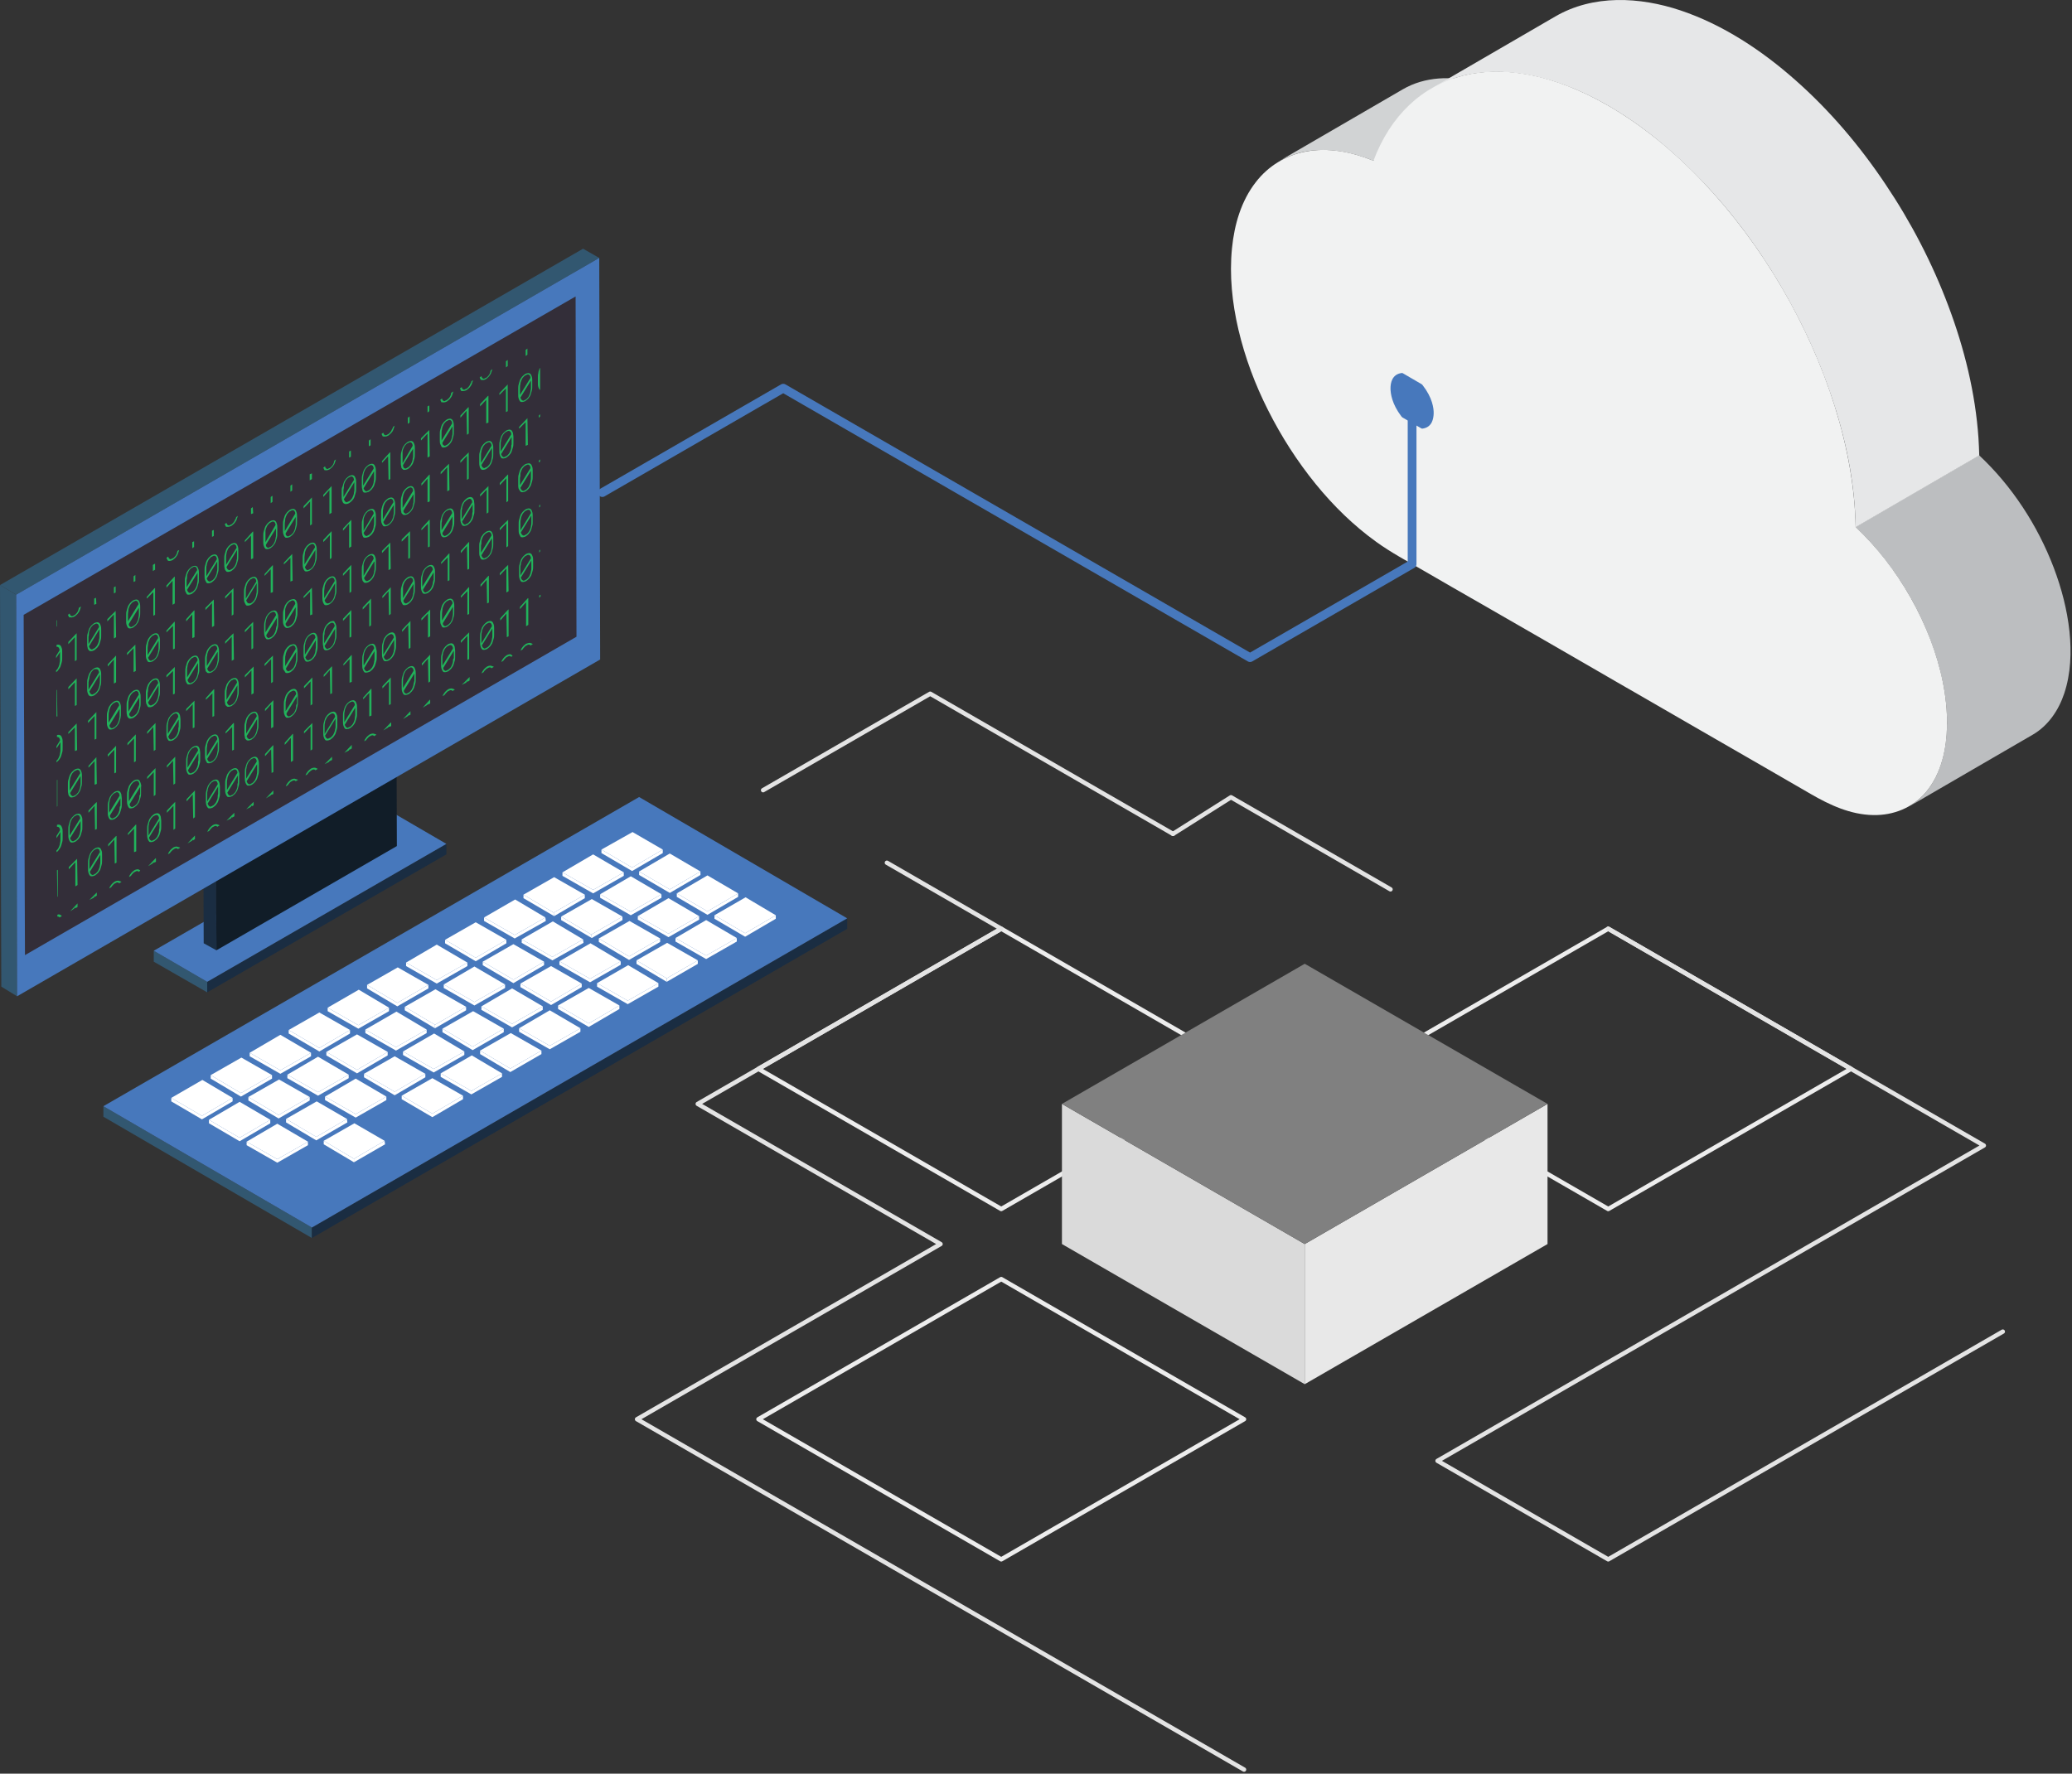 <svg viewBox="0 0 473 405" xmlns="http://www.w3.org/2000/svg" fill-rule="evenodd" clip-rule="evenodd" stroke-linecap="round" stroke-linejoin="round" stroke-miterlimit="1.414">
  <rect x="0" y="0" width="473" height="405" fill="#333333" stroke="none"/>
  <g fill-rule="nonzero">
    <path d="M35.1 217.092v2.5l12.2 7v-2.4l-12.2-7.1z" fill="#325770"/>
    <path d="M47.3 224.192v2.4l54.6-31.5v-2.4l-54.6 31.5z" fill="#1a2d42"/>
    <path d="M35.1 217.092l12.2 7.1 54.6-31.5-12.2-7.1-54.6 31.5z" fill="#4778bc"/>
  </g>
  <g fill-rule="nonzero">
    <path d="M49.3 187.892l-2.9-1.6.1 29.1 2.9 1.6-.1-29.1z" fill="#1a2d42"/>
    <path d="M90.5 164.192l-2.9-1.7-41.2 23.8 2.9 1.6 41.2-23.7z" fill="#222b31"/>
    <path d="M49.3 187.892l.1 29.1 41.2-23.8-.1-29-41.2 23.7z" fill="#111d28"/>
  </g>
  <g fill-rule="nonzero">
    <path d="M3.7 135.792l-3.7-2.2.3 91.7 3.6 2.2-.2-91.7z" fill="#325770"/>
    <path d="M136.8 58.892l-3.7-2.1L0 133.592l3.7 2.2 133.1-76.9z" fill="#325770"/>
    <path d="M3.7 135.792l.2 91.7 133.1-76.9-.2-91.7-133.1 76.9z" fill="#4778bc"/>
  </g>
  <path d="M5.4 140.392l.3 77.7 125.9-72.7-.2-77.7-126 72.7z" fill="#332e39" fill-rule="nonzero"/>
  <g fill-rule="nonzero">
    <path d="M23.6 252.592v2.4l47.6 27.7v-2.4l-47.6-27.7z" fill="#325770"/>
    <path d="M71.2 280.292v2.4l122.2-70.6v-2.4l-122.2 70.6z" fill="#1a2d42"/>
    <path d="M23.6 252.592l47.6 27.7 122.2-70.6-47.5-27.7-122.3 70.6z" fill="#4778bc"/>
  </g>
  <g fill="#fff" fill-rule="nonzero">
    <path d="M137.3 193.992v.8l7 4.1v-.8l-7-4.1zM144.3 198.092v.8l7-4.1v-.8l-7 4.1z"/>
    <path d="M137.3 193.992l7 4.1 7-4.1-6.9-4-7.1 4zM145.9 198.992v.8l7 4.1v-.8l-7-4.1zM152.9 203.092v.8l7-4.1v-.8l-7 4.1z"/>
    <path d="M145.9 198.992l7 4.1 7-4.1-7-4.1-7 4.1zM154.5 203.992v.8l7 4.1v-.8l-7-4.1zM161.5 208.092v.8l7-4.1v-.8l-7 4.1z"/>
    <path d="M154.5 203.992l7 4.1 7-4.1-7-4.1-7 4.1zM163.1 208.992v.8l7 4.1v-.8l-7-4.1zM170.1 213.092v.8l7-4.1v-.8l-7 4.1z"/>
    <path d="M163.1 208.992l7 4.1 7-4.1-6.9-4.1-7.1 4.1zM128.4 199.192v.8l7 4v-.8l-7-4zM135.4 203.192v.8l7-4v-.8l-7 4z"/>
    <path d="M128.4 199.192l7 4 7-4-7-4.1-7 4.1zM137 204.192v.8l7 4v-.8l-7-4zM144 208.192v.8l7-4v-.8l-7 4z"/>
    <path d="M137 204.192l7 4 7-4-7-4.1-7 4.1zM145.6 209.192v.8l7 4v-.8l-7-4zM152.6 213.192v.8l7-4v-.8l-7 4z"/>
    <path d="M145.6 209.192l7 4 7-4-7-4.1-7 4.1zM154.2 214.192v.8l7 4v-.8l-7-4zM161.2 218.192v.8l7-4v-.8l-7 4z"/>
    <path d="M154.2 214.192l7 4 7-4-7-4.1-7 4.1zM119.5 204.292v.8l7 4.1-.1-.8-6.9-4.1z"/>
    <path d="M126.4 208.392l.1.8 7-4.1v-.8l-7.1 4.1z"/>
    <path d="M119.5 204.292l6.9 4.1 7.1-4.1-7-4-7 4zM128.1 209.292v.8l7 4.1-.1-.8-6.9-4.1z"/>
    <path d="M135 213.392l.1.8 7-4.1v-.8l-7.1 4.1z"/>
    <path d="M128.1 209.292l6.9 4.1 7.1-4.1-7-4-7 4zM136.7 214.292v.8l6.9 4.1v-.8l-6.9-4.1zM143.6 218.392v.8l7.1-4.1v-.8l-7.1 4.1z"/>
    <path d="M136.7 214.292l6.9 4.1 7.1-4.1-7-4-7 4zM145.3 219.292v.8l6.9 4.1v-.8l-6.9-4.1z"/>
    <path d="M152.2 223.392v.8l7.1-4.1v-.8l-7.1 4.1z"/>
    <path d="M145.3 219.292l6.9 4.1 7.1-4.1-7-4-7 4zM110.5 209.492v.8l7 4v-.8l-7-4zM117.5 213.492v.8l7.1-4-.1-.8-7 4z"/>
    <path d="M110.5 209.492l7 4 7-4-6.9-4.1-7.1 4.1zM119.1 214.492v.8l7 4v-.8l-7-4zM126.1 218.492v.8l7.1-4-.1-.8-7 4z"/>
    <path d="M119.1 214.492l7 4 7-4-6.9-4.1-7.1 4.1zM127.7 219.492v.8l7 4v-.8l-7-4zM134.7 223.492v.8l7-4v-.8l-7 4z"/>
    <path d="M127.7 219.492l7 4 7-4-6.9-4.1-7.1 4.1zM136.3 224.492v.8l7 4v-.8l-7-4zM143.3 228.492v.8l7-4v-.8l-7 4z"/>
    <path d="M136.3 224.492l7 4 7-4-6.9-4.1-7.1 4.1z"/>
    <g>
      <path d="M101.6 214.592v.8l7 4.1v-.8l-7-4.1zM108.6 218.692v.8l7-4.1v-.8l-7 4.1z"/>
      <path d="M101.6 214.592l7 4.1 7-4.1-7-4-7 4z"/>
    </g>
    <g>
      <path d="M110.2 219.592v.8l7 4.1v-.8l-7-4.1zM117.2 223.692v.8l7-4.1v-.8l-7 4.1z"/>
      <path d="M110.2 219.592l7 4.1 7-4.1-7-4-7 4z"/>
    </g>
    <g>
      <path d="M118.8 224.592v.8l7 4.1v-.8l-7-4.1zM125.8 228.692v.8l7-4.1v-.8l-7 4.1z"/>
      <path d="M118.8 224.592l7 4.1 7-4.1-7-4-7 4z"/>
    </g>
    <g>
      <path d="M127.4 229.592v.8l7 4.1v-.8l-7-4.1zM134.4 233.692v.8l7-4.1v-.8l-7 4.1z"/>
      <path d="M127.4 229.592l7 4.1 7-4.1-7-4-7 4z"/>
    </g>
    <g>
      <path d="M92.7 219.792v.8l7 4v-.8l-7-4zM99.7 223.792v.8l7-4v-.8l-7 4z"/>
      <path d="M92.7 219.792l7 4 7-4-7-4.1-7 4.1z"/>
    </g>
    <g>
      <path d="M101.3 224.792v.8l7 4v-.8l-7-4zM108.3 228.792v.8l7-4v-.8l-7 4z"/>
      <path d="M101.3 224.792l7 4 7-4-7-4.1-7 4.1z"/>
    </g>
    <g>
      <path d="M109.9 229.792v.8l7 4v-.8l-7-4zM116.9 233.792v.8l7-4v-.8l-7 4z"/>
      <path d="M109.9 229.792l7 4 7-4-7-4.1-7 4.1z"/>
    </g>
    <g>
      <path d="M118.5 234.792v.8l7 4v-.8l-7-4zM125.5 238.792v.8l7-4v-.8l-7 4z"/>
      <path d="M118.5 234.792l7 4 7-4-7-4.1-7 4.1z"/>
    </g>
    <g>
      <path d="M83.8 224.892v.8l6.9 4.1v-.8l-6.9-4.1zM90.7 228.992v.8l7.1-4.1v-.8l-7.1 4.1z"/>
      <path d="M83.8 224.892l6.9 4.1 7.1-4.1-7-4-7 4z"/>
    </g>
    <g>
      <path d="M92.4 229.892v.8l6.9 4.1v-.8l-6.9-4.1z"/>
      <path d="M99.3 233.992v.8l7.1-4.1v-.8l-7.1 4.1z"/>
      <path d="M92.4 229.892l6.9 4.1 7.1-4.1-7-4-7 4z"/>
    </g>
    <g>
      <path d="M101 234.892v.8l6.9 4.1v-.8l-6.9-4.1zM107.9 238.992v.8l7.1-4.1v-.8l-7.1 4.1z"/>
      <path d="M101 234.892l6.9 4.1 7.1-4.1-7-4-7 4z"/>
    </g>
    <g>
      <path d="M109.6 239.892v.8l6.9 4.1v-.8l-6.9-4.1zM116.5 243.992v.8l7.1-4.1v-.8l-7.1 4.1z"/>
      <path d="M109.6 239.892l6.9 4.1 7.1-4.1-7-4-7 4z"/>
    </g>
    <g>
      <path d="M74.8 230.092v.8l7 4v-.8l-7-4zM81.8 234.092v.8l7-4v-.8l-7 4z"/>
      <path d="M74.8 230.092l7 4 7-4-6.9-4.1-7.1 4.1z"/>
    </g>
    <g>
      <path d="M83.4 235.092v.8l7 4v-.8l-7-4zM90.4 239.092v.8l7-4v-.8l-7 4z"/>
      <path d="M83.4 235.092l7 4 7-4-6.9-4.1-7.1 4.1z"/>
    </g>
    <g>
      <path d="M92 240.092v.8l7 4v-.8l-7-4zM99 244.092v.8l7-4v-.8l-7 4z"/>
      <path d="M92 240.092l7 4 7-4-6.9-4.1-7.1 4.1z"/>
    </g>
    <g>
      <path d="M100.6 245.092v.8l7 4v-.8l-7-4zM107.6 249.092v.8l7-4v-.8l-7 4z"/>
      <path d="M100.6 245.092l7 4 7-4-6.9-4.1-7.1 4.1z"/>
    </g>
    <g>
      <path d="M65.9 235.192v.8l7 4.1v-.8l-7-4.1zM72.9 239.292v.8l7-4.1v-.8l-7 4.1z"/>
      <path d="M65.9 235.192l7 4.1 7-4.1-7-4-7 4z"/>
    </g>
    <g>
      <path d="M74.5 240.192v.8l7 4.1v-.8l-7-4.1zM81.5 244.292v.8l7-4.1v-.8l-7 4.1z"/>
      <path d="M74.5 240.192l7 4.1 7-4.1-7-4-7 4z"/>
    </g>
    <g>
      <path d="M83.1 245.192v.8l7 4.1v-.8l-7-4.1zM90.1 249.292v.8l7-4.1v-.8l-7 4.1z"/>
      <path d="M83.1 245.192l7 4.1 7-4.1-7-4-7 4z"/>
    </g>
    <g>
      <path d="M91.7 250.192v.8l7 4.1v-.8l-7-4.1zM98.7 254.292v.8l7-4.1v-.8l-7 4.1z"/>
      <path d="M91.7 250.192l7 4.1 7-4.1-7-4-7 4z"/>
    </g>
    <g>
      <path d="M57 240.392v.8l7 4v-.8l-7-4zM64 244.392v.8l7-4v-.8l-7 4z"/>
      <path d="M57 240.392l7 4 7-4-7-4.1-7 4.1z"/>
    </g>
    <g>
      <path d="M65.6 245.392v.8l7 4v-.8l-7-4zM72.6 249.392v.8l7-4v-.8l-7 4z"/>
      <path d="M65.6 245.392l7 4 7-4-7-4.1-7 4.1z"/>
    </g>
    <g>
      <path d="M74.2 250.392v.8l7 4v-.8l-7-4zM81.2 254.392v.8l7-4v-.8l-7 4z"/>
      <path d="M74.2 250.392l7 4 7-4-7-4.1-7 4.1z"/>
    </g>
    <g>
      <path d="M48.1 245.492v.8l6.9 4.1v-.8l-6.9-4.1zM55 249.592v.8l7.1-4.1v-.8l-7.1 4.1z"/>
      <path d="M48.1 245.492l6.9 4.1 7.1-4.1-7-4-7 4z"/>
    </g>
    <g>
      <path d="M56.7 250.492v.8l6.9 4.1v-.8l-6.9-4.1zM63.6 254.592v.8l7.1-4.1v-.8l-7.1 4.1z"/>
      <path d="M56.7 250.492l6.9 4.1 7.1-4.1-7-4-7 4z"/>
    </g>
    <g>
      <path d="M65.3 255.492v.8l6.9 4.1v-.8l-6.9-4.1zM72.2 259.592v.8l7.1-4.1-.1-.8-7 4.1z"/>
      <path d="M65.3 255.492l6.9 4.1 7-4.1-6.9-4-7 4z"/>
    </g>
    <g>
      <path d="M73.9 260.492v.8l6.9 4.1v-.8l-6.9-4.1z"/>
      <path d="M80.8 264.592v.8l7.1-4.1-.1-.8-7 4.1z"/>
      <path d="M73.9 260.492l6.9 4.1 7-4.1-6.9-4-7 4z"/>
    </g>
    <g>
      <path d="M39.1 250.692v.8l7 4.1v-.8l-7-4.1zM46.1 254.792v.8l7-4.1v-.8l-7 4.1z"/>
      <path d="M39.1 250.692l7 4.1 7-4.1-6.9-4.1-7.1 4.1z"/>
    </g>
    <g>
      <path d="M47.7 255.692v.8l7 4.1v-.8l-7-4.1zM54.7 259.792v.8l7-4.1v-.8l-7 4.1z"/>
      <path d="M47.7 255.692l7 4.1 7-4.1-7-4.1-7 4.1z"/>
    </g>
    <g>
      <path d="M56.3 260.692v.8l7 4v-.8l-7-4zM63.3 264.692v.8l7-4v-.8l-7 4z"/>
      <path d="M56.3 260.692l7 4 7-4-7-4.1-7 4.1z"/>
    </g>
  </g>
  <g fill-rule="nonzero">
    <path d="M311.762 36.038c-4.917-1.728-10.41-2.481-15.504-1.019-1.462.443-2.923 1.019-4.252 1.772l28.217-16.39c5.094-2.968 11.207-3.101 16.788-1.639 1.595.399 3.145.93 4.651 1.551l-28.217 16.389c-.487-.221-1.063-.443-1.683-.664-.399-.133.133.044 0 0z" fill="#d1d3d4"/>
    <path d="M444.474 165.074c0-6.512-1.506-12.935-3.809-19.003-2.348-6.202-5.626-12.093-9.612-17.365-2.26-3.012-4.74-5.803-7.487-8.372l28.217-16.39c7.531 7.044 13.378 16.036 17.054 25.692 1.772 4.696 3.057 9.569 3.589 14.574.487 4.696.31 9.612-1.196 14.131-1.285 3.853-3.677 7.397-7.221 9.435l-28.217 16.39c5.36-3.145 8.638-9.701 8.682-19.092 0-.488-.044 9.391 0 0z" fill="#bcbec0"/>
    <path d="M354.995 3.79c8.727-5.094 19.314-4.518 28.616-1.418 9.745 3.278 18.56 9.126 26.223 15.903 7.885 6.955 14.707 15.016 20.554 23.743 5.847 8.682 10.72 18.073 14.396 27.862 3.633 9.657 6.158 19.845 6.866 30.166.089 1.329.133 2.614.178 3.943l-28.217 16.39c-.177-10.366-2.348-20.643-5.715-30.432-3.41-9.923-8.017-19.446-13.599-28.306-5.625-8.903-12.27-17.231-19.933-24.451-7.353-6.955-15.77-13.068-25.116-16.966-9.214-3.81-19.756-5.493-29.236-1.639-1.107.443-2.17.975-3.234 1.595l28.217-16.39z" fill="#e6e7e8"/>
    <path d="M367.133 24.122c-24.674-14.263-45.759-8.239-53.599 12.58-4.873-1.993-10.277-3.1-15.504-2.082-4.518.842-8.549 3.323-11.34 6.955-3.366 4.297-4.917 9.745-5.448 15.105-.621 6.202.044 12.492 1.461 18.56 1.506 6.379 3.81 12.581 6.778 18.428 3.012 5.98 6.644 11.65 10.852 16.832 4.031 4.962 8.683 9.524 13.865 13.245 3.367 2.436 7.043 4.385 10.631 6.467 4.341 2.525 8.727 5.05 13.068 7.531 4.872 2.79 9.745 5.625 14.618 8.416 3.986 2.304 7.973 4.607 11.96 6.91 3.233 1.861 6.467 3.766 9.745 5.626 4.651 2.702 9.302 5.36 13.953 8.062 4.829 2.791 9.613 5.537 14.441 8.328 3.588 2.082 7.132 4.119 10.72 6.201 4.43 2.569 9.125 4.74 14.308 4.829 4.607.088 9.036-1.684 12.004-5.227 3.544-4.209 4.74-9.923 4.828-15.283.089-6.644-1.417-13.289-3.765-19.49-2.525-6.6-6.024-12.802-10.365-18.383-2.038-2.614-4.297-5.094-6.733-7.398-.665-35.659-25.648-78.405-56.478-96.212-24.718-14.263 30.83 17.807 0 0z" fill="#f1f2f2"/>
  </g>
  <path d="M267.775 190.406l13.234-8.359 36.42 21.027" fill="none" stroke="#e4e4e4"/>
  <path d="M13 141.592l-.1.1v1.4l.1-.1v-1.4zM16.3 140.992c.2 0 .5-.1.7-.2.3-.2.5-.4.7-.6.2-.3.4-.5.5-.8l.3-.9-.5.3c0 .2-.1.3-.1.5-.1.2-.2.5-.4.7-.2.2-.3.4-.6.5-.2.1-.3.2-.4.2-.1 0-.2 0-.3-.1-.1-.1-.2-.1-.2-.2s-.1-.2-.1-.3l-.4.3.3.6c.1-.1.3 0 .5 0zM22 137.892l-.1-1.4-.4.2v1.4l.5-.2zM26.4 135.292v-1.4l-.4.2v1.4l.4-.2zM30.9 132.692v-1.4l-.4.3v1.3l.4-.2zM35.4 130.092v-1.4l-.5.3v1.4l.5-.3zM38.7 128.092c.2 0 .5-.1.7-.2.3-.2.5-.4.7-.6.2-.3.4-.5.5-.8l.3-.9-.4.2c0 .2-.1.3-.1.5-.1.2-.2.5-.4.7-.2.2-.3.4-.6.5-.2.1-.3.1-.4.2-.1 0-.2 0-.3-.1-.1-.1-.2-.1-.2-.2s-.1-.2-.1-.3l-.4.3.3.6s.1.1.4.1zM44.3 124.892v-1.3l-.4.2v1.4l.4-.3zM48.8 122.392v-1.4l-.4.2v1.4l.4-.2zM52.1 120.292c.2 0 .5-.1.7-.2.3-.2.5-.4.7-.6.2-.3.4-.5.5-.8l.3-.9-.4.3c0 .2-.1.4-.2.5-.1.2-.2.5-.4.7-.2.2-.3.4-.6.5-.2.1-.3.2-.4.2-.1 0-.2 0-.3-.1-.1-.1-.2-.1-.2-.2s-.1-.2-.1-.3l-.4.3.3.6h.5zM57.8 117.192l-.1-1.4-.4.3v1.3l.5-.2zM62.2 114.592v-1.4l-.4.3v1.4l.4-.3zM66.7 111.992v-1.4l-.4.3v1.4l.4-.3zM71.2 109.392v-1.3l-.5.2v1.4l.5-.3zM74.5 107.392c.2 0 .5-.1.7-.2.3-.2.5-.4.7-.6.2-.3.4-.5.5-.8l.3-.9-.4.3c0 .2-.1.3-.1.5-.1.2-.2.5-.4.7-.2.2-.3.4-.6.5-.2.1-.3.1-.4.2-.1 0-.2 0-.3-.1-.1-.1-.2-.1-.2-.2s-.1-.2-.1-.3l-.4.3.3.6c0-.1.1 0 .4 0zM80.1 104.292v-1.4l-.4.2v1.4l.4-.2zM84.6 101.692v-1.4l-.4.3v1.3l.4-.2zM87.9 99.692c.2 0 .5-.1.7-.2.3-.2.5-.4.7-.6.2-.2.4-.5.5-.8l.3-.9-.4.3c0 .2-.1.4-.2.5-.1.2-.2.5-.4.7-.2.2-.3.4-.6.5-.2.1-.3.2-.4.2-.1 0-.2 0-.3-.1-.1-.1-.2-.1-.2-.2s-.1-.2-.1-.3l-.4.3.3.6c.1-.1.3 0 .5 0zM93.5 96.492v-1.4l-.4.3v1.4l.4-.3zM98 93.892v-1.3l-.4.2v1.4l.4-.3zM101.3 91.892c.2 0 .5-.1.7-.2.3-.2.5-.4.7-.6.2-.3.4-.5.5-.8l.3-.9-.5.3c0 .2-.1.4-.1.5-.1.2-.2.5-.4.7-.2.2-.4.4-.6.5-.2.1-.3.1-.4.2-.1 0-.2 0-.3-.1-.1-.1-.2-.1-.2-.2s-.1-.2-.1-.3l-.4.3.3.6c.1-.1.3 0 .5 0zM105.8 89.292c.2 0 .5-.1.7-.2.3-.2.5-.4.7-.6.2-.3.4-.5.5-.8l.3-.9-.4.3c0 .2-.1.4-.2.5-.1.2-.2.5-.4.7-.2.2-.3.4-.6.5-.2.1-.3.1-.4.2-.1 0-.2 0-.3-.1-.1-.1-.2-.1-.2-.2s-.1-.2-.1-.3l-.4.3.3.6h.5zM110.2 86.792c.2 0 .5-.1.7-.2.3-.2.5-.4.7-.6.2-.3.4-.5.5-.8l.3-.9-.4.3c0 .2-.1.3-.1.5-.1.2-.2.5-.4.7-.2.2-.3.4-.6.5-.2.1-.3.1-.4.2-.1 0-.2 0-.3-.1-.1-.1-.2-.1-.2-.2s-.1-.2-.1-.3l-.4.3.3.6c.1-.1.2-.1.4 0zM115.9 83.592v-1.4l-.4.3v1.4l.4-.3zM120.4 80.992v-1.4l-.4.3v1.4l.4-.3zM13.3 152.992c.2-.3.4-.5.5-.8.1-.3.2-.6.3-1 .1-.3.1-.7.1-1v-1.3c0-.3 0-.6-.1-.9-.1-.3-.2-.5-.3-.6-.1-.1-.3-.2-.5-.2-.1 0-.3 0-.4.1v.4h.1c.1 0 .2 0 .3.1.1.1.2.1.2.3.1.1.1.3.1.4l-.8 1.3v.5l.9-1.4v1.7c0 .3 0 .5-.1.8 0 .3-.1.5-.2.8-.1.2-.2.5-.4.7l-.2.2v.4c.3-.2.4-.3.5-.5zM17.1 145.492v5.5l.4-.3v-6.1l-.1.1-1.8 1.9v.5l1.5-1.6zM20.3 148.492c.1.2.3.2.5.2s.5-.1.7-.2c.3-.2.5-.4.7-.6.2-.3.4-.5.5-.8.1-.3.2-.6.3-1 .1-.3.1-.7.1-1v-1.3c0-.3 0-.6-.1-.9-.1-.3-.2-.5-.3-.6-.1-.1-.3-.2-.5-.2s-.5.1-.7.2c-.3.2-.5.4-.7.6-.2.3-.4.5-.5.8-.1.3-.2.6-.3 1-.1.3-.1.7-.1 1v1.3c0 .3 0 .6.1.9 0 .2.1.4.3.6zm2.4-4.6v1.4c0 .3 0 .5-.1.8 0 .3-.1.5-.2.8-.1.2-.2.5-.4.7-.2.2-.3.4-.6.5-.2.1-.3.2-.4.2-.1 0-.2 0-.3-.1-.1-.1-.2-.1-.2-.2-.1-.1-.1-.2-.2-.4l2.4-3.9v.2zm-2.4.7c0-.3.1-.5.2-.8.1-.2.2-.5.4-.7.2-.2.3-.4.6-.5.2-.1.3-.2.5-.2.1 0 .2 0 .3.1.1.1.2.1.2.3.1.1.1.3.1.4l-2.4 3.9v-1.7c.1-.3.1-.6.1-.8zM26 140.292v5.5l.5-.3-.1-6-1.9 1.9v.5l1.5-1.6zM29.2 143.292c.1.2.3.2.5.2s.5-.1.7-.2c.3-.2.5-.4.7-.6.2-.3.4-.5.5-.8.1-.3.2-.6.3-1 .1-.3.1-.7.1-1v-1.3c0-.3 0-.6-.1-.9-.1-.3-.2-.5-.3-.6-.1-.1-.3-.2-.5-.2s-.5.1-.7.2c-.3.2-.5.4-.7.6-.2.3-.4.5-.5.8-.1.3-.2.6-.3 1-.1.3-.1.7-.1 1v1.3c0 .3 0 .6.1.9.1.3.2.5.3.6zm2.5-4.5v1.4c0 .3 0 .5-.1.8 0 .3-.1.5-.2.8-.1.2-.2.5-.4.7-.2.2-.4.4-.6.5-.2.1-.3.1-.4.2-.1 0-.2 0-.3-.1-.1-.1-.2-.1-.2-.2-.1-.1-.1-.2-.1-.4l2.4-3.9c-.1 0-.1.1-.1.2zm-2.4.6c0-.3.1-.5.2-.8.1-.2.2-.5.4-.7.2-.2.3-.4.6-.5.2-.1.3-.2.5-.2.1 0 .2 0 .3.1.1.1.2.1.2.3.1.1.1.3.1.4l-2.4 3.9v-1.7c0-.3.1-.5.1-.8zM35 135.192v5.4l.4-.2v-6.1h-.1l-1.8 2v.4l1.5-1.5zM39.4 132.592v5.5l.5-.3v-6.1h-.1l-1.8 2v.5l1.4-1.6zM42.6 135.592c.1.2.3.2.5.2s.5-.1.7-.2c.3-.2.5-.4.7-.6.2-.3.4-.5.5-.8.1-.3.2-.6.3-1 .1-.3.1-.7.1-1v-1.3c0-.3 0-.6-.1-.9-.1-.3-.2-.5-.3-.6-.1-.1-.3-.2-.5-.2s-.5.1-.7.2c-.3.2-.5.4-.7.6-.2.3-.4.5-.5.8-.1.3-.2.6-.3 1-.1.3-.1.7-.1 1v1.3c0 .3 0 .6.1.9l.3.6zm2.5-4.6v1.4c0 .3 0 .5-.1.8 0 .3-.1.5-.2.8-.1.2-.2.5-.4.7-.2.2-.3.4-.6.5-.2.1-.3.1-.4.2-.1 0-.2 0-.3-.1-.1-.1-.2-.1-.2-.2-.1-.1-.1-.2-.2-.4l2.4-3.9v.2zm-2.4.6c0-.3.1-.5.2-.8.1-.2.2-.5.4-.7.2-.2.3-.4.6-.5.2-.1.3-.2.5-.2.1 0 .2 0 .3.1.1.1.2.1.2.3.1.1.1.3.1.4l-2.4 3.9v-1.7c.1-.2.1-.5.1-.8zM47.1 132.992c.1.2.3.2.5.2s.5-.1.7-.2c.3-.2.5-.4.7-.6.2-.3.4-.5.5-.8.1-.3.2-.6.3-1 .1-.3.1-.7.1-1v-1.3c0-.3 0-.6-.1-.9-.1-.3-.2-.5-.3-.6-.1-.1-.3-.2-.5-.2s-.5.1-.7.2c-.3.2-.5.4-.7.6-.2.3-.4.5-.5.8-.1.3-.2.6-.3 1-.1.3-.1.7-.1 1v1.3c0 .3 0 .6.1.9l.3.6zm2.5-4.6v1.4c0 .3 0 .5-.1.8 0 .3-.1.5-.2.8-.1.2-.2.5-.4.7-.2.2-.3.4-.6.5-.2.1-.3.2-.4.2-.1 0-.2 0-.3-.1-.1-.1-.2-.1-.2-.2-.1-.1-.1-.2-.2-.4l2.4-3.9v.2zm-2.4.7c0-.3.1-.5.2-.8.1-.2.2-.5.4-.7.2-.2.3-.4.6-.5.2-.1.3-.2.5-.2.1 0 .2 0 .3.1.1.1.2.1.2.3.1.1.1.3.1.4l-2.4 3.9v-1.7c0-.3 0-.6.1-.8zM51.6 130.392c.1.2.3.2.5.2s.5-.1.7-.2c.3-.2.5-.4.7-.6.2-.3.4-.5.5-.8.1-.3.2-.6.3-1 .1-.3.1-.7.1-1v-1.3c0-.3 0-.6-.1-.9-.1-.3-.2-.5-.3-.6-.1-.1-.3-.2-.5-.2s-.5.1-.7.2c-.3.2-.5.4-.7.6-.2.3-.4.5-.5.8-.1.3-.2.6-.3 1-.1.3-.1.7-.1 1v1.3c0 .3 0 .6.1.9 0 .2.1.4.3.6zm2.5-4.6v1.4c0 .3 0 .5-.1.8 0 .3-.1.5-.2.8-.1.2-.2.5-.4.7-.2.2-.3.4-.6.5-.2.1-.3.2-.4.2-.1 0-.2 0-.3-.1-.1-.1-.2-.1-.2-.2-.1-.1-.1-.2-.2-.4l2.4-3.9v.2zm-2.4.7c0-.3.1-.5.2-.8.1-.2.2-.5.4-.7.2-.2.3-.4.6-.5.2-.1.3-.2.5-.2.1 0 .2 0 .3.1.1.1.2.1.2.3.1.1.1.3.1.4l-2.4 3.9v-1.7c0-.3 0-.6.1-.8zM57.3 122.292v5.4l.5-.2v-6.1h-.1l-1.8 2v.4l1.4-1.5zM60.5 125.192c.1.2.3.2.5.2s.5-.1.7-.2c.3-.2.5-.4.7-.6.2-.3.4-.5.5-.8.1-.3.2-.6.3-1 .1-.3.1-.7.1-1v-1.3c0-.3 0-.6-.1-.9-.1-.3-.2-.5-.3-.6-.1-.1-.3-.2-.5-.2s-.5.1-.7.2c-.3.2-.5.4-.7.6-.2.3-.4.5-.5.8-.1.3-.2.6-.3 1-.1.3-.1.7-.1 1v1.3c0 .3 0 .6.1.9.1.3.2.5.3.6zm2.5-4.5v1.4c0 .3 0 .5-.1.8 0 .3-.1.5-.2.8-.1.2-.2.5-.4.7-.2.2-.3.4-.6.5-.2.1-.3.1-.4.2-.1 0-.2 0-.3-.1-.1-.1-.2-.1-.2-.2-.1-.1-.1-.2-.1-.4l2.4-3.9c-.1 0-.1.1-.1.2zm-2.4.6c0-.3.1-.5.2-.8.1-.2.2-.5.4-.7.2-.2.3-.4.6-.5.2-.1.3-.2.5-.2.1 0 .2 0 .3.1.1.1.2.1.2.3.1.1.1.3.1.4l-2.3 3.9v-1.7-.8zM65 122.592c.1.2.3.2.5.2s.5-.1.7-.2c.3-.2.5-.4.7-.6.2-.3.4-.5.5-.8.1-.3.2-.6.3-1 .1-.3.1-.7.1-1v-1.3c0-.3 0-.6-.1-.9-.1-.3-.2-.5-.3-.6-.1-.1-.3-.2-.5-.2s-.5.1-.7.2c-.3.2-.5.4-.7.6-.2.3-.4.5-.5.8-.1.3-.2.6-.3 1-.1.3-.1.7-.1 1v1.3c0 .3 0 .6.1.9.1.3.2.5.3.6zm2.5-4.5v1.4c0 .3 0 .5-.1.8 0 .3-.1.5-.2.8-.1.2-.2.5-.4.7-.2.2-.4.4-.6.5-.2.1-.3.1-.4.2-.1 0-.2 0-.3-.1-.1-.1-.2-.1-.2-.2-.1-.1-.1-.2-.1-.4l2.4-3.9c-.1 0-.1.1-.1.2zm-2.4.6c0-.3.1-.5.2-.8.1-.2.2-.5.4-.7.2-.2.3-.4.6-.5.2-.1.3-.2.5-.2.1 0 .2 0 .3.1.1.1.2.1.2.3.1.1.1.3.1.4l-2.4 4v-1.7c0-.4.1-.6.1-.9zM70.8 114.492v5.5l.4-.3v-6.1l-.1.1-1.8 1.9v.5l1.5-1.6zM75.2 111.892v5.5l.5-.3v-6.1l-.1.1-1.8 1.9v.5l1.4-1.6zM79 115.092c.2 0 .5-.1.7-.2.3-.2.5-.4.7-.6.2-.2.4-.5.5-.8.1-.3.2-.6.3-1 .1-.3.1-.7.1-1v-1.3c0-.3 0-.6-.1-.9-.1-.3-.2-.5-.3-.6-.1-.1-.3-.2-.5-.2s-.5.1-.7.2c-.3.2-.5.4-.7.6-.2.3-.4.5-.5.8-.1.3-.2.6-.3 1-.2.3-.2.7-.2 1v1.3c0 .3 0 .6.1.9.1.3.2.5.3.6.2.1.3.2.6.2zm1.9-4.8v1.4c0 .3 0 .5-.1.8 0 .3-.1.5-.2.8-.1.2-.2.5-.4.7-.2.2-.3.4-.6.5-.2.1-.3.1-.4.2-.1 0-.2 0-.3-.1-.1-.1-.2-.1-.2-.2-.1-.1-.1-.2-.2-.4l2.4-3.9v.2zm-2.4.7c0-.3.1-.5.2-.8.1-.2.2-.5.4-.7.2-.2.3-.4.6-.5.2-.1.3-.2.5-.2.1 0 .2 0 .3.1.1.1.2.1.2.3.1.1.1.3.1.4l-2.4 3.9v-1.7c.1-.3.1-.6.1-.8zM82.9 112.292c.1.2.3.2.5.2s.5-.1.8-.2c.3-.2.5-.4.7-.6.2-.3.4-.5.5-.8.1-.3.2-.6.3-1 .1-.3.1-.7.1-1v-1.3c0-.3 0-.6-.1-.9-.1-.3-.2-.5-.3-.6-.1-.1-.3-.2-.5-.2s-.5.1-.7.2c-.3.2-.5.4-.7.6-.2.3-.4.5-.5.8-.1.3-.2.6-.3 1-.1.3-.1.7-.1 1v1.3c0 .3 0 .6.1.9 0 .2.1.5.2.6zm2.5-4.5v1.4c0 .3 0 .5-.1.8 0 .3-.1.5-.2.8-.1.2-.2.5-.4.7-.2.2-.3.4-.6.5-.2.1-.3.2-.4.2-.1 0-.2 0-.3-.1-.1-.1-.2-.1-.2-.2-.1-.1-.1-.2-.2-.4l2.4-3.9v.2zm-2.4.6c0-.3.1-.5.2-.8.1-.2.2-.5.4-.7.2-.2.3-.4.6-.5.2-.1.3-.2.5-.2.1 0 .2 0 .3.1.1.1.2.1.2.3.1.1.1.3.1.4l-2.4 3.9v-1.7c0-.3 0-.5.1-.8zM88.6 104.192l.1 5.4.4-.2v-6.1H89l-1.8 2v.4l1.4-1.5zM91.9 107.092c.1.2.3.2.5.2s.5-.1.7-.2c.2-.1.5-.4.7-.6.2-.3.4-.5.5-.8.1-.3.2-.6.3-1 .1-.3.1-.7.1-1v-1.3c0-.3 0-.6-.1-.9-.1-.3-.2-.5-.3-.6-.1-.1-.3-.2-.5-.2s-.5.1-.7.2c-.3.2-.5.4-.7.6-.2.3-.4.5-.5.8-.1.3-.2.6-.3 1-.1.3-.1.7-.1 1v1.3c0 .3 0 .6.1.9 0 .3.1.5.3.6zm2.4-4.5v1.4c0 .3 0 .5-.1.8 0 .3-.1.5-.2.8-.1.2-.2.5-.4.7-.2.2-.3.4-.6.5-.2.1-.3.2-.4.2-.1 0-.2 0-.3-.1-.1-.1-.2-.1-.2-.2-.1-.2-.1-.4-.1-.5l2.4-3.9c-.1.1-.1.2-.1.3zm-2.4.6c0-.3.1-.5.2-.8.1-.2.2-.5.4-.7.2-.2.3-.4.6-.5.2-.1.3-.2.5-.2.1 0 .2 0 .3.1.1.1.2.1.2.3.1.1.1.3.1.4l-2.3 4v-1.7-.9zM97.6 98.992v5.5l.5-.3-.1-6.1v.1l-1.9 1.9v.5l1.5-1.6zM100.8 101.992c.1.2.3.2.5.2s.5-.1.7-.2c.3-.2.5-.4.7-.6.2-.3.4-.5.5-.8.1-.3.2-.6.3-1 .1-.3.1-.7.1-1v-1.3c0-.3 0-.6-.1-.9-.1-.3-.2-.5-.3-.6-.1-.1-.3-.2-.5-.2s-.5.1-.7.2c-.3.2-.5.4-.7.6-.2.3-.4.5-.5.8-.1.3-.2.6-.3 1-.1.3-.1.7-.1 1v1.3c0 .3 0 .6.1.9l.3.6zm2.5-4.6v1.4c0 .3 0 .5-.1.8 0 .3-.1.5-.2.8-.1.2-.2.5-.4.7-.2.2-.4.4-.6.5-.2.1-.3.1-.4.2-.1 0-.2 0-.3-.1-.1-.1-.2-.1-.2-.2-.1-.1-.1-.2-.1-.4l2.4-3.9c-.1 0-.1.1-.1.2zm-2.4.7c0-.3.1-.5.2-.8.1-.2.2-.5.4-.7.2-.2.3-.4.6-.5.2-.1.3-.2.5-.2.1 0 .2 0 .3.1.1.1.2.1.2.3.1.1.1.3.1.4l-2.4 3.9v-1.7c0-.3 0-.6.1-.8zM106.5 93.792l.1 5.5.4-.3v-6h-.1l-1.8 1.9v.5l1.4-1.6zM111 91.292v5.4l.5-.2v-6.1h-.1l-1.8 1.9v.5l1.4-1.5zM115.5 88.692v5.4l.4-.2v-6.1l-1.9 2v.4l1.5-1.5zM118.7 91.592c.1.2.3.2.5.2s.5-.1.7-.2c.3-.2.5-.4.7-.6.2-.3.4-.5.5-.8.1-.3.2-.6.3-1 .1-.3.1-.7.1-1v-1.3c0-.3 0-.6-.1-.9-.1-.3-.2-.5-.3-.6-.1-.1-.3-.2-.5-.2s-.5.1-.7.2c-.3.2-.5.4-.7.6-.2.3-.4.5-.5.8-.1.3-.2.6-.3 1-.1.3-.1.7-.1 1v1.3c0 .3 0 .6.1.9.1.3.2.5.3.6zm2.5-4.5v1.4c0 .3 0 .5-.1.8 0 .3-.1.5-.2.8-.1.2-.2.5-.4.7-.2.2-.3.4-.6.5-.2.1-.3.2-.4.2-.1 0-.2 0-.3-.1-.1-.1-.2-.1-.2-.2-.1-.1-.1-.2-.2-.4l2.4-3.9v.2zm-2.4.6c0-.3.1-.5.2-.8.1-.2.2-.5.4-.7.2-.2.3-.4.6-.5.2-.1.3-.2.5-.2.1 0 .2 0 .3.1.1.1.2.1.2.3.1.1.1.3.1.4l-2.4 3.9v-1.7c0-.2 0-.5.1-.8zM122.9 85.192c-.1.3-.1.7-.1 1v1.3c0 .3 0 .6.1.9.1.3.2.5.3.6h.1v-1.5-1.7V83.992s0 .1-.1.1c-.2.5-.3.8-.3 1.1zM13 157.492l-.1.1v6h.2l-.1-6.1zM15.6 156.892v.5l1.5-1.6v5.4l.4-.2v-6.1l-1.9 2zM20.8 158.992c.2 0 .5-.1.7-.2.3-.2.5-.4.7-.6.2-.3.4-.5.5-.8.1-.3.2-.6.3-1 .1-.3.1-.7.1-1v-1.3c0-.3 0-.6-.1-.9-.1-.3-.2-.5-.3-.6-.1-.1-.3-.2-.5-.2s-.5.1-.7.2c-.3.2-.5.4-.7.6-.2.3-.4.5-.5.8-.1.3-.2.6-.3 1-.1.3-.1.7-.1 1v1.3c0 .3 0 .6.1.9.1.3.2.5.3.6.1.1.3.2.5.2zm2-4.8v1.4c0 .3 0 .5-.1.8 0 .3-.1.5-.2.8-.1.2-.2.5-.4.7-.2.2-.3.4-.6.5-.2.1-.3.2-.4.2-.1 0-.2 0-.3-.1-.1-.1-.2-.1-.2-.2-.1-.1-.1-.2-.2-.4l2.4-3.9v.2zm-2.4.6c0-.3.1-.5.2-.8.1-.2.2-.5.4-.7.2-.2.3-.4.6-.5h.4c.1 0 .2 0 .3.1.1.1.2.1.2.3.1.1.1.3.1.4l-2.4 3.9v-1.7c.1-.4.1-.7.2-1zM24.6 151.692v.5l1.4-1.6v5.5l.5-.3v-6.1l-.1.1-1.8 1.9zM29 149.092v.5l1.5-1.6v5.5l.5-.3-.1-6-1.9 1.9zM33.7 150.992c.1.2.3.2.5.2s.5-.1.7-.2c.3-.2.5-.4.7-.6.2-.3.4-.5.5-.8.1-.3.2-.6.3-1 .1-.4.1-.7.1-1v-1.3c0-.3 0-.6-.1-.9-.1-.3-.2-.5-.3-.6-.1-.1-.3-.2-.5-.2s-.5.1-.7.2c-.3.2-.5.4-.7.6-.2.3-.4.5-.5.8-.1.3-.2.6-.3 1-.1.3-.1.7-.1 1v1.3c0 .3 0 .6.1.9.1.2.2.5.3.6zm2.5-4.5v1.4c0 .3 0 .5-.1.8 0 .3-.1.5-.2.8-.1.2-.2.5-.4.7-.2.2-.3.4-.6.5-.2.1-.3.1-.4.2-.1 0-.2 0-.3-.1-.1-.1-.2-.1-.2-.2-.1-.1-.1-.2-.2-.4l2.4-3.9v.2zm-2.4.6c0-.3.1-.5.2-.8.1-.2.2-.5.4-.7.2-.2.3-.4.6-.5.2-.1.3-.2.5-.2.1 0 .2 0 .3.1.1.1.2.1.2.3.1.1.1.3.1.4l-2.4 3.9v-1.7c0-.3.1-.5.1-.8zM38 143.992v.4l1.5-1.5v5.4l.4-.2v-6.1h-.1l-1.8 2zM42.5 141.392v.5l1.4-1.6v5.4l.5-.2v-6.1h-.1l-1.8 2zM46.9 138.792v.5l1.5-1.6v5.5l.5-.3-.1-6.1v.1l-1.9 1.9zM53.3 140.292v-6.1.1l-1.9 1.9v.5l1.5-1.6v5.5l.4-.3zM56.1 138.092c.1.2.3.2.5.2s.5-.1.7-.2c.3-.2.5-.4.7-.6.2-.3.4-.5.5-.8.1-.3.2-.6.3-1 .1-.3.1-.7.1-1v-1.3c0-.3 0-.6-.1-.9-.1-.3-.2-.5-.3-.6-.1-.1-.3-.2-.5-.2s-.5.1-.7.2c-.3.2-.5.4-.7.6-.2.3-.4.5-.5.8-.1.3-.2.6-.3 1-.1.3-.1.7-.1 1v1.3c0 .3 0 .6.1.9l.3.6zm2.5-4.6v1.4c0 .3 0 .5-.1.8 0 .3-.1.5-.2.8-.1.2-.2.5-.4.7-.2.2-.3.4-.6.5-.1.1-.3.1-.4.1-.1 0-.2 0-.3-.1-.1-.1-.2-.1-.2-.2-.1-.1-.1-.2-.2-.4l2.4-3.9v.3zm-2.4.7c0-.3.1-.5.2-.8.1-.2.2-.5.4-.7.2-.2.3-.4.6-.5.2-.1.3-.2.5-.2.1 0 .2 0 .3.1.1.1.2.1.2.3.1.1.1.3.1.4l-2.4 3.9v-1.7c0-.3 0-.6.1-.8zM60.4 131.092v.4l1.4-1.5v5.4l.5-.2v-6.1h-.1l-1.8 2zM64.8 128.492v.4l1.5-1.5v5.4l.5-.2-.1-6.1-1.9 2zM69.5 130.292c.1.2.3.2.5.2s.5-.1.7-.2c.3-.2.5-.4.7-.6.2-.3.4-.5.5-.8.1-.3.2-.6.3-1 .1-.3.1-.7.1-1v-1.3c0-.3 0-.6-.1-.9-.1-.3-.2-.5-.3-.6-.1-.1-.3-.2-.5-.2s-.5.1-.7.2c-.3.2-.5.4-.7.6-.2.3-.4.5-.5.8-.1.3-.2.6-.3 1-.1.3-.1.7-.1 1v1.3c0 .3 0 .6.1.9.1.3.2.5.3.6zm2.5-4.5v1.4c0 .3 0 .5-.1.8 0 .3-.1.5-.2.8-.1.2-.2.5-.4.7-.2.2-.3.4-.6.5-.2.1-.3.1-.4.2-.1 0-.2 0-.3-.1-.1-.1-.2-.1-.2-.2-.1-.1-.1-.2-.2-.4l2.4-3.9v.2zm-2.4.6c0-.3.1-.5.2-.8.1-.2.2-.5.4-.7.2-.2.4-.4.6-.5.2-.1.3-.2.5-.2.1 0 .2 0 .3.1.1.1.2.1.2.3.1.1.1.3.1.4l-2.4 3.9v-1.7c0-.3.1-.5.1-.8zM73.8 123.292v.5l1.5-1.6v5.5l.4-.3v-6.1l-.1.1-1.8 1.9zM80.2 124.792v-6.1l-.1.1-1.8 1.9v.5l1.4-1.6v5.5l.5-.3zM82.9 122.592c.1.2.3.2.5.2s.5-.1.8-.2c.3-.2.5-.4.7-.6.2-.3.4-.5.5-.8.1-.3.2-.6.3-1 .1-.3.1-.7.1-1v-1.3c0-.3 0-.6-.1-.9-.1-.3-.2-.5-.3-.6-.1-.1-.3-.2-.5-.2s-.5.1-.7.2c-.3.2-.5.4-.7.6-.2.3-.4.5-.5.8-.1.3-.2.6-.3 1-.1.3-.1.7-.1 1v1.3c0 .3 0 .6.1.9 0 .2.1.4.2.6zm2.5-4.6v1.4c0 .3 0 .5-.1.8 0 .3-.1.5-.2.8-.1.2-.2.5-.4.7-.2.2-.3.4-.6.5-.2.1-.3.2-.4.2-.1 0-.2 0-.3-.1-.1-.1-.2-.1-.2-.2-.1-.1-.1-.2-.2-.4l2.4-3.9v.2zm-2.4.7c0-.3.1-.5.2-.8.1-.2.2-.5.4-.7.2-.2.3-.4.6-.5.2-.1.3-.2.5-.2.1 0 .2 0 .3.1.1.1.2.1.2.3.1.1.1.3.1.4l-2.3 3.9v-1.7-.8zM87.4 119.992c.1.2.3.2.5.2s.5-.1.7-.2c.3-.2.5-.4.7-.6.2-.3.4-.5.5-.8.1-.3.2-.6.3-1 .1-.3.1-.7.1-1v-1.3c0-.3 0-.6-.1-.9-.1-.3-.2-.5-.3-.6-.1-.1-.3-.2-.5-.2s-.5.1-.7.2c-.3.2-.5.4-.7.6-.2.3-.4.5-.5.8-.1.3-.2.6-.3 1-.1.3-.1.7-.1 1v1.3c0 .3 0 .6.1.9.1.2.2.5.3.6zm2.5-4.5v1.4c0 .3 0 .5-.1.8 0 .3-.1.5-.2.8-.1.2-.2.5-.4.7-.2.2-.3.4-.6.5-.2.1-.3.2-.4.2-.1 0-.2 0-.3-.1-.1-.1-.2-.1-.2-.2-.1-.1-.1-.2-.2-.4l2.4-3.9v.2zm-2.4.6c0-.3.1-.5.2-.8.1-.2.2-.5.4-.7.2-.2.3-.4.6-.5.2-.1.3-.2.5-.2.1 0 .2 0 .3.1.1.1.2.1.2.3.1.1.1.3.1.4l-2.4 3.9v-1.7c0-.3 0-.5.1-.8zM91.9 117.392c.1.2.3.2.5.2s.5-.1.7-.2c.3-.2.5-.4.7-.6.2-.3.4-.5.5-.8.1-.3.2-.6.3-1 .1-.3.1-.7.1-1v-1.3c0-.3 0-.6-.1-.9-.1-.3-.2-.5-.3-.6-.1-.1-.3-.2-.5-.2s-.5.1-.7.2c-.3.2-.5.4-.7.6-.2.3-.4.5-.5.8-.1.3-.2.6-.3 1-.1.3-.1.7-.1 1v1.3c0 .3 0 .6.1.9 0 .3.1.5.3.6zm2.5-4.5v1.4c0 .3 0 .5-.1.8 0 .3-.1.5-.2.8-.1.2-.2.5-.4.7-.2.2-.3.4-.6.5-.2.1-.3.2-.4.2-.1 0-.2 0-.3-.1-.1-.1-.2-.1-.2-.2-.1-.1-.1-.2-.1-.4l2.4-3.9c-.1 0-.1.1-.1.2zm-2.4.6c0-.3.1-.5.2-.8.1-.2.2-.5.4-.7.2-.2.3-.4.6-.5.2-.1.3-.2.5-.2.1 0 .2 0 .3.1.1.1.2.1.2.3.1.1.1.3.1.4l-2.4 3.9v-1.7c0-.3 0-.5.1-.8zM96.2 110.392v.5l1.4-1.6v5.4l.5-.2v-6.1H98l-1.8 2zM100.6 107.792v.5l1.5-1.6v5.5l.5-.3-.1-6.1v.1l-1.9 1.9zM105.1 105.192v.5l1.5-1.6v5.5l.4-.3v-6.1.1l-1.9 1.9zM109.8 107.092c.1.2.3.2.5.2s.5-.1.7-.2c.3-.2.5-.4.7-.6.2-.3.4-.5.5-.8.1-.3.2-.6.3-1 .1-.3.1-.7.1-1v-1.3c0-.3 0-.6-.1-.9-.1-.3-.2-.5-.3-.6-.1-.1-.3-.2-.5-.2s-.5.1-.7.2c-.3.2-.5.4-.7.6-.2.3-.4.5-.5.8-.1.3-.2.6-.3 1-.1.3-.1.7-.1 1v1.3c0 .3 0 .6.1.9 0 .2.1.4.3.6zm2.5-4.6v1.4c0 .3 0 .5-.1.8 0 .3-.1.5-.2.8-.1.2-.2.5-.4.7-.2.2-.3.4-.6.5-.2.1-.3.1-.4.2-.1 0-.2 0-.3-.1-.1-.1-.2-.1-.2-.2-.1-.1-.1-.2-.2-.4l2.4-3.9v.2zm-2.4.7c0-.3.1-.5.2-.8.1-.2.2-.5.4-.7.2-.2.3-.4.6-.5.2-.1.3-.2.5-.2.1 0 .2 0 .3.1.1.1.2.1.2.3.1.1.1.3.1.4l-2.4 3.9v-1.7c0-.3 0-.6.1-.8zM117.1 98.892c-.1-.3-.2-.5-.3-.6-.1-.1-.3-.2-.5-.2s-.5.1-.7.2c-.3.2-.5.4-.7.6-.2.3-.4.5-.5.8-.1.3-.2.6-.3 1-.1.3-.1.7-.1 1v1.3c0 .3 0 .6.1.9.1.3.2.5.3.6.1.2.3.2.5.2s.5-.1.7-.2c.3-.2.5-.4.7-.6.2-.2.4-.5.5-.8.1-.3.2-.6.3-1 .1-.3.1-.7.1-1v-1.3c0-.4-.1-.7-.1-.9zm-2.8 3.9v-1.4c0-.3 0-.5.1-.8 0-.3.1-.5.2-.8.1-.2.2-.5.4-.7.2-.2.3-.4.6-.5.2-.1.3-.2.5-.2.1 0 .2 0 .3.1.1.1.2.1.2.3.1.1.1.3.1.4l-2.4 3.9v-.3zm2.4-.6c0 .3-.1.5-.2.8-.1.2-.2.5-.4.7-.2.2-.3.4-.6.5-.2.1-.3.1-.4.2-.1 0-.2 0-.3-.1-.1-.1-.2-.1-.2-.2-.1-.1-.1-.2-.2-.4l2.4-3.9v1.7c-.1.1-.1.4-.1.7zM118.5 97.492v.4l1.5-1.5v5.4l.5-.2-.1-6.1-1.9 2zM123 95.392l.3-.3v-.5l-.3.3v.5zM13.4 173.592c.2-.3.4-.5.5-.8.1-.3.2-.6.3-1 .1-.3.1-.7.1-1v-1.3c0-.3 0-.6-.1-.9-.1-.3-.2-.5-.3-.6-.1-.1-.3-.2-.5-.2-.1 0-.3 0-.4.1v.4h.1c.1 0 .2 0 .3.1.1.1.2.1.2.3.1.1.1.3.1.4l-.8 1.3v.5l.9-1.4v1.7c0 .3 0 .5-.1.8 0 .3-.1.5-.2.8-.1.2-.2.5-.4.7l-.2.2v.4l.5-.5zM15.6 167.192v.4l1.5-1.5v5.4l.5-.2-.1-6.1-1.9 2zM22 168.692v-6.1l-1.9 2v.5l1.5-1.6v5.4l.4-.2zM24.8 166.392c.1.2.3.2.5.2s.5-.1.7-.2c.3-.2.5-.4.7-.6.2-.3.4-.5.5-.8.1-.3.2-.6.3-1 .1-.4.1-.7.1-1v-1.3c0-.3 0-.6-.1-.9-.1-.3-.2-.5-.3-.6-.1-.1-.3-.2-.5-.2s-.5.1-.7.2c-.3.2-.5.4-.7.6-.2.3-.4.5-.5.8-.1.3-.2.6-.3 1-.1.3-.1.7-.1 1v1.3c0 .3 0 .6.1.9.1.3.2.5.3.6zm2.5-4.5v1.4c0 .3 0 .5-.1.8 0 .3-.1.5-.2.8-.1.2-.2.5-.4.7-.2.2-.3.4-.6.5-.2.1-.3.2-.4.2-.1 0-.2 0-.3-.1-.1-.1-.2-.1-.2-.2-.1-.1-.1-.2-.1-.4l2.4-3.9c-.1 0-.1.1-.1.2zm-2.4.6c0-.3.1-.5.2-.8.1-.2.2-.5.4-.7.2-.2.3-.4.6-.5.2-.1.3-.2.5-.2.1 0 .2 0 .3.1.1.1.2.1.2.3.1.1.1.3.1.4l-2.4 3.9v-1.7c0-.2 0-.5.1-.8zM29.3 163.892c.1.2.3.2.5.2s.5-.1.7-.2c.3-.2.5-.4.7-.6.2-.3.4-.5.5-.8.1-.3.2-.6.3-1 .1-.3.1-.7.1-1v-1.3c0-.3 0-.6-.1-.9-.1-.3-.2-.5-.3-.6-.1-.1-.3-.2-.5-.2s-.5.1-.7.2c-.3.2-.5.4-.7.6-.2.3-.4.5-.5.8-.1.3-.2.6-.3 1-.1.3-.1.7-.1 1v1.3c0 .3 0 .6.1.9 0 .2.1.4.3.6zm2.5-4.6v1.4c0 .3 0 .5-.1.8 0 .3-.1.5-.2.8-.1.2-.2.5-.4.7-.2.2-.4.4-.6.5-.2.1-.3.1-.4.2-.1 0-.2 0-.3-.1-.1-.1-.2-.1-.2-.2-.1-.1-.1-.2-.1-.4l2.4-3.9c-.1 0-.1.1-.1.2zm-2.4.7c0-.3.1-.5.2-.8.1-.2.2-.5.4-.7.2-.2.3-.4.6-.5.2-.1.3-.2.5-.2.1 0 .2 0 .3.1.1.1.2.1.2.3 0 .2.1.3.1.4l-2.4 3.9v-1.7c0-.3 0-.6.1-.8zM33.7 161.292c.1.2.3.2.5.2s.5-.1.7-.2c.3-.2.5-.4.7-.6.2-.3.4-.5.5-.8.1-.3.2-.6.3-1 .1-.3.1-.7.1-1v-1.3c0-.3 0-.6-.1-.9-.1-.3-.2-.5-.3-.6-.1-.1-.3-.2-.5-.2s-.5.1-.7.2c-.3.2-.5.4-.7.6-.2.3-.4.5-.5.8-.1.3-.2.6-.3 1-.1.3-.1.7-.1 1v1.3c0 .3 0 .6.1.9l.3.6zm2.5-4.6v1.4c0 .3 0 .5-.1.8 0 .3-.1.5-.2.8-.1.2-.2.5-.4.7-.2.2-.3.4-.6.5-.2.1-.3.1-.4.2-.1 0-.2 0-.3-.1-.1-.1-.2-.1-.2-.2-.1-.1-.1-.2-.2-.4l2.4-3.9v.2zm-2.4.7c0-.3.1-.5.2-.8.1-.2.2-.5.4-.7.2-.2.3-.4.6-.5.2-.1.3-.2.5-.2.1 0 .2 0 .3.1.1.1.2.1.2.3.1.1.1.3.1.4l-2.4 3.9v-1.7c.1-.3.1-.6.1-.8zM38 154.192v.5l1.5-1.5v5.4l.4-.2v-6.1l-1.9 1.9zM42.7 156.092c.1.2.3.2.5.2s.5-.1.7-.2c.3-.2.5-.4.7-.6.2-.3.4-.5.5-.8.1-.3.2-.6.3-1 .1-.3.1-.7.1-1v-1.3c0-.3 0-.6-.1-.9-.1-.3-.2-.5-.3-.6-.1-.1-.3-.2-.5-.2s-.5.1-.7.2c-.3.2-.5.4-.7.6-.2.3-.4.5-.5.8-.1.3-.2.6-.3 1-.1.4-.1.7-.1 1v1.3c0 .3 0 .6.1.9.1.3.2.5.3.6zm2.5-4.5v1.4c0 .3 0 .5-.1.8 0 .3-.1.5-.2.8-.1.2-.2.5-.4.7-.2.2-.3.4-.6.5-.2.1-.3.1-.4.2-.1 0-.2 0-.3-.1-.1-.1-.2-.1-.2-.2-.1-.1-.1-.2-.2-.4l2.4-3.9v.2zm-2.4.6c0-.3.1-.5.2-.8.1-.2.2-.5.4-.7.2-.2.3-.4.6-.5.2-.1.3-.2.5-.2.1 0 .2 0 .3.1.1.1.2.1.2.3.1.1.1.3.1.4l-2.4 3.9v-1.7c0-.3 0-.5.1-.8zM47.2 153.492c.1.2.3.2.5.2s.5-.1.7-.2c.3-.2.5-.4.7-.6.2-.3.4-.5.5-.8.1-.3.2-.6.3-1 .1-.3.1-.7.1-1v-1.3c0-.3 0-.6-.1-.9-.1-.3-.2-.5-.3-.6-.1-.1-.3-.2-.5-.2s-.5.1-.7.2c-.3.2-.5.4-.7.6-.2.3-.4.5-.5.8-.1.3-.2.6-.3 1-.1.3-.1.7-.1 1v1.3c0 .3 0 .6.1.9 0 .3.1.5.3.6zm2.5-4.5v1.4c0 .3 0 .5-.1.8 0 .3-.1.5-.2.8-.1.2-.2.5-.4.7-.2.2-.3.4-.6.5-.2.1-.3.2-.4.2-.1 0-.2 0-.3-.1-.1-.1-.2-.1-.2-.2-.1-.1-.1-.2-.2-.4l2.4-3.9c-.1 0 0 .1 0 .2zm-2.4.6c0-.3.1-.5.2-.8.1-.2.2-.5.4-.7.2-.2.3-.4.6-.5.2-.1.3-.2.5-.2.1 0 .2 0 .3.1.1.1.2.1.2.3.1.1.1.3.1.4l-2.4 3.9v-1.7c0-.3 0-.5.1-.8zM52.9 145.392v5.5l.5-.3-.1-6.1v.1l-1.9 1.9v.5l1.5-1.6zM57.8 147.992v-6.1.1l-1.9 1.9v.5l1.5-1.6v5.5l.4-.3zM63.4 140.192c-.1-.3-.2-.5-.3-.6-.1-.1-.3-.2-.5-.2s-.5.1-.7.2c-.3.2-.5.4-.7.6-.2.3-.4.5-.5.8-.1.3-.2.6-.3 1-.1.3-.1.7-.1 1v1.3c0 .3 0 .6.1.9.1.3.2.5.3.6.1.2.3.2.5.2s.5-.1.7-.2c.3-.2.5-.4.7-.6.2-.3.4-.5.5-.8.1-.3.2-.6.3-1 .1-.3.1-.7.1-1v-1.3c0-.4 0-.7-.1-.9zm-2.8 3.9v-1.4c0-.3 0-.5.1-.8 0-.3.1-.5.2-.8.1-.2.2-.5.4-.7.2-.2.3-.4.6-.5.2-.1.3-.2.5-.2.1 0 .2 0 .3.1.1.1.2.1.2.3.1.1.1.3.1.4l-2.4 3.9v-.3zm2.4-.6c0 .3-.1.5-.2.8-.1.2-.2.5-.4.7-.2.2-.3.4-.6.5-.2.1-.3.1-.4.2-.1 0-.2 0-.3-.1-.1-.1-.2-.1-.2-.2-.1-.1-.1-.2-.1-.4l2.4-3.9v1.7c-.1.1-.1.4-.2.7zM65.1 143.192c.1.2.3.2.5.2s.5-.1.7-.2c.3-.2.5-.4.7-.6.2-.3.4-.5.5-.8.1-.3.2-.6.3-1 .1-.3.1-.7.1-1v-1.3c0-.3 0-.6-.1-.9-.1-.3-.2-.5-.3-.6-.1-.1-.3-.2-.5-.2s-.5.1-.8.2c-.3.2-.5.4-.7.6-.2.3-.4.5-.5.8-.1.3-.2.6-.3 1-.1.3-.1.7-.1 1v1.3c0 .3 0 .6.1.9.1.2.2.5.4.6zm2.4-4.5v1.4c0 .3 0 .5-.1.8 0 .3-.1.5-.2.8-.1.2-.2.5-.4.7-.2.2-.4.4-.6.5-.2.1-.3.1-.4.2-.1 0-.2 0-.3-.1-.1-.1-.2-.1-.2-.2-.1-.1-.1-.2-.1-.4l2.4-3.9c-.1 0-.1.1-.1.2zm-2.4.6c0-.3.1-.5.2-.8.1-.2.2-.5.4-.7.2-.2.3-.4.6-.5.2-.1.3-.2.5-.2.1 0 .2 0 .3.1.1.1.2.1.2.3.1.1.1.3.1.4l-2.3 3.9v-1.7-.8zM69.3 136.192v.4l1.5-1.5v5.4l.5-.2-.1-6.1-1.9 2zM74 137.992c.1.2.3.2.5.2s.5-.1.7-.2c.3-.2.5-.4.7-.6.2-.3.4-.5.5-.8.1-.3.2-.6.3-1 .1-.3.1-.7.1-1v-1.3c0-.3 0-.6-.1-.9-.1-.3-.2-.5-.3-.6-.1-.1-.3-.2-.5-.2s-.5.1-.7.2c-.3.2-.5.4-.7.6-.2.3-.4.5-.5.8-.1.3-.2.6-.3 1-.1.3-.1.7-.1 1v1.3c0 .3 0 .6.1.9.1.3.2.5.3.6zm2.5-4.5v1.4c0 .3 0 .5-.1.8 0 .3-.1.5-.2.8-.1.2-.2.5-.4.7-.2.2-.3.4-.6.5-.1 0-.2.1-.4.1-.1 0-.2 0-.3-.1-.1-.1-.2-.1-.2-.2-.1-.1-.1-.2-.2-.4l2.4-3.9v.3zm-2.4.6c0-.3.1-.5.2-.8.1-.2.2-.5.4-.7.2-.2.4-.4.6-.5.2-.1.3-.2.5-.2.1 0 .2 0 .3.1.1.1.2.1.2.3.1.1.1.3.1.4l-2.4 3.9v-1.7c0-.3.1-.5.1-.8zM79.8 129.892v5.5l.4-.3v-6.1l-.1.1-1.8 1.9v.5l1.5-1.6zM83 132.892c.1.2.3.2.5.2s.5-.1.7-.2c.3-.2.5-.4.7-.6.2-.3.4-.5.5-.8.1-.3.2-.6.3-1 .1-.3.1-.7.1-1v-1.3c0-.3 0-.6-.1-.9-.1-.3-.2-.5-.3-.6-.1-.1-.3-.2-.5-.2s-.5.1-.7.2c-.3.2-.5.4-.7.6-.2.3-.4.5-.5.8-.1.3-.2.6-.3 1-.1.3-.1.7-.1 1v1.3c0 .3 0 .6.1.9 0 .2.1.4.3.6zm2.5-4.6v1.4c0 .3 0 .5-.1.8 0 .3-.1.5-.2.8-.1.2-.2.5-.4.7-.2.2-.3.4-.6.5-.2.1-.3.2-.4.2-.1 0-.2 0-.3-.1-.1-.1-.2-.1-.2-.2-.1-.1-.1-.2-.2-.4l2.4-3.9c-.1 0-.1.1 0 .2zm-2.5.7c0-.3.1-.5.2-.8.1-.2.2-.5.4-.7.2-.2.3-.4.6-.5.2-.1.3-.2.5-.2.1 0 .2 0 .3.1.1.1.2.1.2.3.1.1.1.3.1.4l-2.3 3.9v-1.7-.8zM89.2 129.892l-.1-6-1.9 1.9v.5l1.5-1.6v5.5l.5-.3zM91.7 123.192v.5l1.5-1.5v5.4l.4-.2v-6.1l-1.9 1.9zM96.2 120.692v.4l1.5-1.5v5.4l.4-.2v-6.1H98l-1.8 2zM100.9 122.492c.1.2.3.2.5.2s.5-.1.7-.2c.3-.2.5-.4.7-.6.2-.3.4-.5.5-.8.1-.3.2-.6.3-1 .1-.3.1-.7.1-1v-1.3c0-.3 0-.6-.1-.9-.1-.3-.2-.5-.3-.6-.1-.1-.3-.2-.5-.2s-.5.1-.7.2c-.3.2-.5.4-.7.6-.2.3-.4.5-.5.8-.1.3-.2.6-.3 1-.1.3-.1.7-.1 1v1.3c0 .3 0 .6.1.9.1.3.1.5.3.6zm2.4-4.5v1.4c0 .3 0 .5-.1.8 0 .3-.1.5-.2.8-.1.2-.2.5-.4.7-.2.2-.4.4-.6.5-.2.1-.3.1-.4.2-.1 0-.2 0-.3-.1-.1-.1-.2-.1-.2-.2-.1-.1-.1-.2-.1-.4l2.4-3.9c-.1 0-.1.1-.1.2zm-2.4.6c0-.3.1-.5.2-.8.1-.2.2-.5.4-.7.2-.2.3-.4.6-.5.2-.1.3-.2.5-.2.1 0 .2 0 .3.1.1.1.2.1.2.3.1.1.1.3.1.4l-2.4 3.9v-1.7c.1-.3.1-.5.1-.8zM108.2 114.292c-.1-.3-.2-.5-.3-.6-.1-.1-.3-.2-.5-.2s-.5.1-.7.2c-.3.2-.5.4-.7.6-.2.3-.4.5-.5.8-.1.3-.2.6-.3 1-.1.3-.1.7-.1 1v1.3c0 .3 0 .6.1.9.1.3.2.5.3.6.1.2.3.2.5.2s.5-.1.7-.2c.3-.2.5-.4.7-.6.2-.3.4-.5.5-.8.1-.3.2-.6.3-1 .1-.3.1-.7.1-1v-1.3c0-.3-.1-.6-.1-.9zm-2.8 4v-1.4c0-.3 0-.5.1-.8 0-.3.1-.5.2-.8.1-.2.2-.5.4-.7.2-.2.4-.4.6-.5.2-.1.3-.2.5-.2.1 0 .2 0 .3.1.1.1.2.1.2.3.1.1.1.3.1.4l-2.4 3.9v-.3zm2.4-.7c0 .3-.1.5-.2.8-.1.2-.2.5-.4.7-.2.2-.3.4-.6.5-.2.1-.3.1-.4.2-.1 0-.2 0-.3-.1-.1-.1-.2-.1-.2-.2-.1-.1-.1-.2-.2-.4l2.4-3.9v1.7c-.1.2-.1.5-.1.7zM109.6 112.892v.5l1.5-1.6v5.5l.4-.3v-6.1.1l-1.9 1.9zM115.6 114.692l.4-.3v-6h-.1l-1.8 1.9v.5l1.5-1.6v5.5zM118.8 112.192c.1.2.3.2.5.2s.5-.1.7-.2c.3-.2.5-.4.7-.6.2-.3.4-.5.5-.8.1-.3.2-.6.3-1 .1-.3.1-.7.1-1v-1.3c0-.3 0-.6-.1-.9-.1-.3-.2-.5-.3-.6-.1-.1-.3-.2-.5-.2s-.5.1-.8.2c-.3.2-.5.4-.7.6-.2.3-.4.5-.5.8-.1.3-.2.6-.3 1-.1.3-.1.7-.1 1v1.3c0 .3 0 .6.1.9.1.2.2.4.4.6zm2.4-4.5v1.4c0 .3 0 .5-.1.8 0 .3-.1.5-.2.8-.1.2-.2.5-.4.7-.2.2-.3.4-.6.5-.2.1-.3.2-.4.2-.1 0-.2 0-.3-.1-.1-.1-.2-.1-.2-.2-.1-.1-.1-.2-.2-.4l2.4-3.9v.2zm-2.4.6c0-.3.1-.5.2-.8.1-.2.2-.5.4-.7.2-.2.3-.4.6-.5.2-.1.3-.2.5-.2.1 0 .2 0 .3.1.1.1.2.1.2.3.1.1.1.3.1.4l-2.4 3.9v-1.7c.1-.3.1-.6.1-.8zM123 105.592l.3-.2v-.5l-.3.3v.4zM13.1 178.092H13v6.1l.1-.1v-6zM15.9 181.892c.1.2.3.2.5.2s.5-.1.7-.2c.3-.2.5-.4.7-.6.2-.3.4-.5.5-.8.1-.3.2-.6.3-1 .1-.3.1-.7.1-1v-1.3c0-.3 0-.6-.1-.9-.1-.3-.2-.5-.3-.6-.1-.1-.3-.2-.5-.2s-.5.1-.7.2c-.3.2-.5.4-.7.6-.2.3-.4.5-.5.8-.1.3-.2.6-.3 1-.1.3-.1.7-.1 1v1.3c0 .3 0 .6.1.9 0 .2.1.4.3.6zm2.5-4.5v1.4c0 .3 0 .5-.1.8 0 .3-.1.5-.2.8-.1.2-.2.5-.4.7-.2.2-.3.4-.6.5-.2.1-.3.2-.4.2-.1 0-.2 0-.3-.1-.1-.1-.2-.1-.2-.2-.1-.1-.1-.2-.2-.4l2.4-3.9v.2zm-2.4.6c0-.3.1-.5.2-.8.1-.2.2-.5.4-.7.2-.2.3-.4.6-.5.2-.1.3-.2.5-.2.1 0 .2 0 .3.1.1.1.2.1.2.3.1.1.1.3.1.4l-2.4 3.9v-1.7c0-.3 0-.5.1-.8zM21.6 173.792v5.4l.5-.2-.1-6.1-1.8 2v.4l1.4-1.5zM24.6 172.292v.5l1.5-1.6v5.4l.4-.2v-6.1l-1.9 2zM29.1 169.692v.5l1.5-1.6v5.5l.4-.3v-6.1l-.1.1-1.8 1.9zM35.5 171.192v-6.1l-.1.1-1.8 1.9v.5l1.4-1.6.1 5.5.4-.3zM41.1 163.392c-.1-.3-.2-.5-.3-.6-.1-.1-.3-.2-.5-.2s-.5.1-.7.2c-.3.2-.5.4-.7.6-.2.3-.4.5-.5.8-.1.3-.2.6-.3 1-.1.3-.1.7-.1 1v1.3c0 .3 0 .6.1.9.1.3.2.5.3.6.1.2.3.2.5.2s.5-.1.7-.2c.3-.2.5-.4.7-.6.2-.3.4-.5.5-.8.1-.3.2-.6.3-1 .1-.3.1-.7.1-1v-1.3c0-.4-.1-.7-.1-.9zm-2.8 3.9v-1.4c0-.3 0-.5.1-.8 0-.3.1-.5.2-.8.1-.2.2-.5.4-.7.2-.2.4-.4.6-.5.2-.1.3-.2.5-.2.1 0 .2 0 .3.1.1.1.2.1.2.3.1.1.1.3.1.4l-2.4 3.9v-.3zm2.4-.6c0 .3-.1.5-.2.8-.1.2-.2.5-.4.7-.2.2-.3.4-.6.5-.2.1-.3.1-.4.2-.1 0-.2 0-.3-.1-.1-.1-.2-.1-.2-.2-.1-.1-.1-.2-.2-.4l2.4-3.9v1.7c-.1.1-.1.4-.1.7zM42.5 161.892v.5l1.5-1.6v5.5l.4-.2v-6.1l-1.9 1.9zM47 159.392v.4l1.5-1.5v5.4l.4-.2v-6.1h-.1l-1.8 2zM51.7 161.192c.1.2.3.2.5.2s.5-.1.7-.2c.3-.2.5-.4.7-.6.2-.3.4-.5.5-.8.1-.3.2-.6.3-1 .1-.3.1-.7.1-1v-1.3c0-.3 0-.6-.1-.9-.1-.3-.2-.5-.3-.6-.1-.1-.3-.2-.5-.2s-.5.1-.7.2c-.3.2-.5.4-.7.6-.2.3-.4.5-.5.8-.1.3-.2.6-.3 1-.1.3-.1.7-.1 1v1.3c0 .3 0 .6.1.9 0 .3.1.5.3.6zm2.5-4.5v1.4c0 .3 0 .5-.1.8 0 .3-.1.5-.2.8-.1.2-.2.5-.4.7-.2.2-.3.4-.6.5-.2.1-.3.2-.4.2-.1 0-.2 0-.3-.1-.1-.1-.2-.1-.2-.2-.1-.1-.1-.2-.2-.4l2.4-3.9v.2zm-2.4.6c0-.3.1-.5.2-.8.1-.2.2-.5.4-.7.2-.2.3-.4.6-.5.2-.1.3-.2.5-.2.1 0 .2 0 .3.1.1.1.2.1.2.3.1.1.1.3.1.4l-2.4 3.9v-1.7c0-.3 0-.5.1-.8zM57.4 153.092v5.5l.5-.3v-6.1l-.1.1-1.9 1.9v.5l1.5-1.6zM61.9 155.992l.4-.3v-6.1.1l-1.9 1.9v.5l1.5-1.6v5.5zM65.1 153.492c.1.2.3.2.5.2s.5-.1.7-.2c.3-.2.5-.4.7-.6.2-.3.4-.5.5-.8.1-.3.2-.6.3-1 .1-.3.1-.7.1-1v-1.3c0-.3 0-.6-.1-.9-.1-.3-.2-.5-.3-.6-.1-.1-.3-.2-.5-.2s-.5.1-.8.2c-.3.2-.5.4-.7.6-.2.3-.4.5-.5.8-.1.3-.2.6-.3 1-.1.3-.1.7-.1 1v1.3c0 .3 0 .6.1.9.2.2.3.4.4.6zm2.5-4.6v1.4c0 .3 0 .5-.1.8 0 .3-.1.5-.2.8-.1.2-.2.5-.4.7-.2.2-.4.4-.6.5-.2.1-.3.1-.4.2-.1 0-.2 0-.3-.1-.1-.1-.2-.1-.2-.2-.1-.1-.1-.2-.1-.4l2.4-3.9c-.1.1-.1.1-.1.2zm-2.4.7c0-.3.1-.5.2-.8.1-.2.2-.5.4-.7.2-.2.3-.4.6-.5.2-.1.3-.2.5-.2.1 0 .2 0 .3.1.1.1.2.1.2.3.1.1.1.3.1.4l-2.4 3.9v-1.7c0-.3 0-.6.1-.8zM72.4 145.292c-.1-.3-.2-.5-.3-.6-.1-.1-.3-.2-.5-.2s-.5.1-.7.2c-.3.2-.5.4-.7.6-.2.3-.4.5-.5.8-.1.3-.2.6-.3 1-.1.3-.1.7-.1 1v1.3c0 .3 0 .6.1.9.1.3.2.5.3.6.1.2.3.2.5.2s.5-.1.7-.2c.3-.2.5-.4.7-.6.2-.3.4-.5.5-.8.1-.3.2-.6.3-1 .1-.4.1-.7.1-1v-1.3c0-.4 0-.7-.1-.9zm-2.8 3.9v-1.4c0-.3 0-.5.1-.8 0-.3.1-.5.2-.8.1-.2.2-.5.4-.7.2-.2.4-.4.6-.5.2-.1.3-.2.5-.2.1 0 .2 0 .3.1.1.1.2.1.2.3.1.1.1.3.1.4l-2.4 3.9v-.3zm2.4-.6c0 .3-.1.5-.2.8-.1.2-.2.5-.4.7-.2.2-.3.4-.6.5-.2.1-.3.1-.4.2-.1 0-.2 0-.3-.1-.1-.1-.2-.1-.2-.2-.1-.1-.1-.2-.2-.4l2.4-3.9v1.7c0 .1-.1.4-.1.7zM74 148.292c.1.2.3.2.5.2s.5-.1.7-.2c.3-.2.5-.4.7-.6.2-.3.4-.5.5-.8.1-.3.2-.6.3-1 .1-.3.1-.7.1-1v-1.3c0-.3 0-.6-.1-.9-.1-.3-.2-.5-.3-.6 0-.2-.2-.3-.4-.3s-.5.1-.7.2c-.3.2-.5.4-.7.6-.2.3-.4.5-.5.8-.1.3-.2.6-.3 1-.1.3-.1.7-.1 1v1.3c0 .3 0 .6.1.9 0 .4.1.6.2.7zm2.5-4.5v1.4c0 .3 0 .5-.1.8 0 .3-.1.5-.2.8-.1.2-.2.5-.4.7-.2.2-.3.4-.6.5-.2.1-.3.1-.4.2-.1 0-.2 0-.3-.1-.1-.1-.2-.1-.2-.2-.1-.1-.1-.2-.2-.4l2.4-3.9v.2zm-2.4.6c0-.3.1-.5.2-.8.1-.2.2-.5.4-.7.2-.2.4-.4.6-.5.2-.1.3-.2.5-.2.1 0 .2 0 .3.1.1.1.2.1.2.3.1.1.1.3.1.4l-2.4 3.9v-1.7c.1-.3.1-.5.1-.8zM79.8 140.192v5.4l.4-.2v-6.1l-1.9 2v.5l1.5-1.6zM82.8 138.692v.5l1.5-1.6v5.5l.4-.3v-6.1l-.1.1-1.8 1.9zM88.7 134.992l.1 5.5.4-.3v-6.1l-.1.1-1.8 1.9v.5l1.4-1.6zM91.9 137.992c.1.2.3.2.5.2s.5-.1.7-.2c.3-.2.5-.4.7-.6.2-.3.4-.5.5-.8.1-.3.2-.6.3-1 .1-.3.1-.7.1-1v-1.3c0-.3 0-.6-.1-.9-.1-.3-.2-.5-.3-.6-.1-.1-.3-.2-.5-.2s-.5.1-.7.2c-.3.2-.5.4-.7.6-.2.3-.4.5-.5.8-.1.3-.2.6-.3 1-.1.3-.1.7-.1 1v1.3c0 .3 0 .6.1.9l.3.6zm2.5-4.6v1.4c0 .3 0 .5-.1.8 0 .3-.1.5-.2.8-.1.2-.2.5-.4.7-.2.2-.3.4-.6.5-.2.1-.3.2-.4.2-.1 0-.2 0-.3-.1-.1-.1-.2-.1-.2-.2-.1-.1-.1-.2-.1-.4l2.4-3.9c-.1 0-.1.1-.1.2zm-2.4.7c0-.3.1-.5.2-.8.1-.2.2-.5.4-.7.2-.2.3-.4.6-.5.2-.1.3-.2.5-.2.1 0 .2 0 .3.1.1.1.2.1.2.3.1.1.1.3.1.4l-2.3 3.9v-1.7-.8zM99.2 129.792c-.1-.3-.2-.5-.3-.6-.1-.1-.3-.2-.5-.2s-.5.1-.7.2c-.3.2-.5.4-.7.6-.2.3-.4.5-.5.8-.1.3-.2.6-.3 1-.1.3-.1.7-.1 1v1.3c0 .3 0 .6.1.9.1.3.2.5.3.6.1.2.3.2.5.2s.5-.1.7-.2c.3-.2.5-.4.7-.6.2-.3.4-.5.5-.8.1-.3.2-.6.3-1 .1-.3.1-.7.1-1v-1.3c0-.4 0-.7-.1-.9zm-2.8 3.9v-1.4c0-.3 0-.5.1-.8 0-.3.1-.5.2-.8.1-.2.2-.5.4-.7.2-.2.3-.4.6-.5.2-.1.3-.2.5-.2.1 0 .2 0 .3.1.1.1.2.1.2.3.1.1.1.3.1.4l-2.4 3.9v-.3zm2.4-.6c0 .3-.1.5-.2.8-.1.2-.2.5-.4.7-.2.2-.4.4-.6.5-.2.1-.3.1-.4.2-.1 0-.2 0-.3-.1-.1-.1-.2-.1-.2-.2-.1-.1-.1-.2-.1-.4l2.4-3.9v1.7c-.1.1-.1.4-.2.7zM100.7 128.392v.4l1.5-1.5v5.4l.4-.2v-6.1h-.1l-1.8 2zM106.7 130.092l.4-.2v-6.1h-.1l-1.8 2v.5l1.4-1.6.1 5.4zM109.8 127.592c.1.2.3.2.5.2s.5-.1.7-.2c.3-.2.5-.4.7-.6.2-.3.4-.5.5-.8.1-.3.2-.6.3-1 .1-.3.1-.7.1-1v-1.3c0-.3 0-.6-.1-.9-.1-.3-.2-.5-.3-.6-.1-.1-.3-.2-.5-.2s-.5.1-.7.2c-.3.2-.5.4-.7.6-.2.3-.4.5-.5.8-.1.3-.2.6-.3 1-.1.3-.1.7-.1 1v1.3c0 .3 0 .6.1.9.1.3.2.5.3.6zm2.5-4.5v1.4c0 .3 0 .5-.1.8 0 .3-.1.5-.2.8-.1.2-.2.5-.4.7-.2.2-.3.4-.6.5-.2.1-.3.1-.4.2-.1 0-.2 0-.3-.1-.1-.1-.2-.1-.2-.2-.1-.1-.1-.2-.2-.4l2.4-3.9v.2zm-2.4.6c0-.3.1-.5.2-.8.1-.2.2-.5.4-.7.2-.2.3-.4.6-.5.2-.1.3-.2.5-.2.1 0 .2 0 .3.1.1.1.2.1.2.3.1.1.1.3.1.4l-2.4 3.9v-1.7c.1-.2.1-.5.1-.8zM115.6 124.992l.4-.3v-6.1.1l-1.9 1.9v.5l1.5-1.6v5.5zM118.8 122.492c.1.2.3.2.5.2s.5-.1.7-.2c.3-.2.5-.4.7-.6.2-.3.4-.5.5-.8.1-.3.2-.6.3-1 .1-.3.1-.7.1-1v-1.3c0-.3 0-.6-.1-.9-.1-.3-.2-.5-.3-.6-.1-.1-.3-.2-.5-.2s-.5.1-.7.2c-.3.2-.5.4-.7.6-.2.3-.4.5-.5.8-.1.3-.2.6-.3 1-.1.3-.1.7-.1 1v1.3c0 .3 0 .6.1.9l.3.6zm2.5-4.6v1.4c0 .3 0 .5-.1.8 0 .3-.1.5-.2.8-.1.2-.2.5-.4.7-.2.2-.3.4-.6.5-.2.1-.3.2-.4.2-.1 0-.2 0-.3-.1-.1-.1-.2-.1-.2-.2-.1-.1-.1-.2-.2-.4l2.4-3.9v.2zm-2.4.7c0-.3.1-.5.2-.8.1-.2.2-.5.4-.7.2-.2.3-.4.6-.5.2-.1.3-.2.5-.2.1 0 .2 0 .3.1.1.1.2.1.2.3.1.1.1.3.1.4l-2.4 3.9v-1.7c0-.3 0-.6.1-.8zM123.1 115.892l.2-.2v-.5l-.2.2v.5zM13.4 194.092c.2-.3.4-.5.5-.8.1-.3.2-.6.3-1 .1-.3.1-.7.1-1v-1.3c0-.3 0-.6-.1-.9-.1-.3-.2-.5-.3-.6-.1-.1-.3-.2-.5-.2-.1 0-.3 0-.4.1v.4h.1c.1 0 .2 0 .3.1.1.1.2.1.2.3.1.1.1.3.1.4l-.8 1.3v.5l.9-1.4v1.7c0 .3 0 .5-.1.8 0 .3-.1.5-.2.8-.1.2-.2.5-.4.7l-.2.2v.4c.3-.2.4-.3.5-.5zM18.7 186.592c-.1-.3-.2-.5-.3-.6-.1-.1-.3-.2-.5-.2s-.5.1-.7.2c-.3.2-.5.4-.7.6-.2.3-.4.5-.5.8-.1.3-.2.6-.3 1-.1.3-.1.7-.1 1v1.3c0 .3 0 .6.1.9.1.3.2.5.3.6.1.2.3.2.5.2s.5-.1.7-.2c.3-.2.5-.4.7-.6.2-.3.4-.5.5-.8.1-.3.2-.6.3-1 .1-.3.1-.7.1-1v-1.3c0-.4 0-.7-.1-.9zm-2.8 3.9v-1.4c0-.3 0-.5.1-.8 0-.3.1-.5.2-.8.1-.2.2-.5.4-.7.2-.2.3-.4.6-.5.2-.1.3-.2.5-.2.1 0 .2 0 .3.1.1.1.2.1.2.3.1.1.1.3.1.4l-2.4 3.9v-.3zm2.4-.6c0 .3-.1.5-.2.8-.1.2-.2.5-.4.7-.2.2-.3.4-.6.5-.2.1-.3.2-.4.2-.1 0-.2 0-.3-.1-.1-.1-.2-.1-.2-.2-.1-.1-.1-.2-.2-.4l2.4-3.9v1.7c0 .1 0 .4-.1.7zM21.6 183.992l.1 5.5.4-.2v-6.1H22l-1.8 1.9v.5l1.4-1.6zM27.7 181.392c-.1-.3-.2-.5-.3-.6-.1-.1-.3-.2-.5-.2s-.5.1-.7.2c-.3.2-.5.4-.7.6-.2.3-.4.5-.5.8-.1.3-.2.6-.3 1-.1.3-.1.7-.1 1v1.3c0 .3 0 .6.1.9.1.3.2.5.3.6.1.2.3.2.5.2s.5-.1.7-.2c.3-.2.5-.4.7-.6.2-.3.4-.5.5-.8.1-.3.2-.6.3-1 .1-.3.1-.7.1-1v-1.3c0-.3-.1-.6-.1-.9zm-2.8 3.9v-1.4c0-.3 0-.5.1-.8 0-.3.1-.5.2-.8.1-.2.2-.5.4-.7.2-.2.3-.4.6-.5.2-.1.3-.2.5-.2.1 0 .2 0 .3.1.1.1.2.1.2.3.1.1.1.3.1.4l-2.4 3.9v-.3zm2.4-.6c0 .3-.1.5-.2.8-.1.2-.2.5-.4.7-.2.2-.3.4-.6.5-.2.1-.3.2-.4.2-.1 0-.2 0-.3-.1-.1-.1-.2-.1-.2-.2-.1-.1-.1-.2-.1-.4l2.4-3.9v1.7c-.2.2-.2.4-.2.7zM32.1 178.792c-.1-.3-.2-.5-.3-.6-.1-.1-.3-.2-.5-.2s-.5.1-.7.2c-.3.2-.5.4-.7.6-.2.3-.4.5-.5.8-.1.3-.2.6-.3 1-.1.3-.1.7-.1 1v1.3c0 .3 0 .6.1.9.1.3.2.5.3.6.1.2.3.2.5.2s.5-.1.7-.2c.3-.2.5-.4.7-.6.2-.3.4-.5.5-.8.1-.3.2-.6.3-1 .1-.3.1-.7.1-1v-1.3c.1-.3 0-.6-.1-.9zm-2.7 3.9v-1.4c0-.3 0-.5.1-.8 0-.3.1-.5.2-.8.1-.2.2-.5.4-.7.2-.2.3-.4.6-.5.2-.1.3-.2.5-.2.1 0 .2 0 .3.1.1.1.2.1.2.3.1.1.1.3.1.4l-2.4 3.9v-.3zm2.4-.6c0 .3-.1.5-.2.8-.1.2-.2.5-.4.7-.2.2-.4.4-.6.5-.2.1-.3.1-.4.2-.1 0-.2 0-.3-.1-.1-.1-.2-.1-.2-.2-.1-.1-.1-.2-.1-.4l2.4-3.9v1.7c-.2.2-.2.4-.2.7zM35.1 176.292v5.5l.4-.3v-6.1l-.1.1-1.8 1.9v.5l1.5-1.6zM39.6 179.192l.4-.3v-6.1l-.1.1-1.8 1.9v.5l1.4-1.6.1 5.5zM45.6 171.092c-.1-.3-.2-.5-.3-.6-.1-.1-.3-.2-.5-.2s-.5.1-.7.2c-.3.2-.5.4-.7.6-.2.3-.4.5-.5.8-.1.3-.2.6-.3 1-.1.3-.1.7-.1 1v1.3c0 .3 0 .6.1.9.1.3.2.5.3.6.1.2.3.2.5.2s.5-.1.7-.2c.3-.2.5-.4.7-.6.2-.3.4-.5.5-.8.1-.3.2-.6.3-1 .1-.3.1-.7.1-1v-1.3c0-.4-.1-.7-.1-.9zm-2.8 3.9v-1.4c0-.3 0-.5.1-.8 0-.3.1-.5.2-.8.1-.2.2-.5.4-.7.2-.2.3-.4.6-.5.2-.1.3-.2.5-.2.1 0 .2 0 .3.1.1.1.2.1.2.3.1.1.1.3.1.4l-2.4 3.9v-.3zm2.4-.6c0 .3-.1.5-.2.8-.1.2-.2.5-.4.7-.2.2-.3.4-.6.5-.2.1-.3.1-.4.2-.1 0-.2 0-.3-.1-.1-.1-.2-.1-.2-.2-.1-.1-.1-.2-.2-.4l2.4-3.9v1.7c-.1.1-.1.4-.1.7zM47.2 174.092c.1.2.3.2.5.2s.5-.1.7-.2c.3-.2.5-.4.7-.6.2-.3.4-.5.5-.8.1-.3.2-.6.3-1 .1-.3.1-.7.1-1v-1.3c0-.3 0-.6-.1-.9-.1-.3-.2-.5-.3-.6-.1-.1-.3-.2-.5-.2s-.5.1-.7.2c-.3.2-.5.4-.7.6-.2.3-.4.5-.5.8-.1.3-.2.6-.3 1-.1.3-.1.7-.1 1v1.3c0 .3 0 .6.1.9l.3.6zm2.5-4.5v1.4c0 .3 0 .5-.1.8 0 .3-.1.5-.2.8-.1.2-.2.5-.4.7-.2.2-.3.4-.6.5-.2.1-.3.2-.4.2-.1 0-.2 0-.3-.1-.1-.1-.2-.1-.2-.2-.1-.1-.1-.2-.2-.4l2.4-3.9v.2zm-2.4.6c0-.3.1-.5.2-.8.1-.2.2-.5.4-.7.2-.2.3-.4.6-.5.2-.1.3-.2.5-.2.1 0 .2 0 .3.1.1.1.2.1.2.3.1.1.1.3.1.4l-2.4 3.9v-1.7c0-.3.1-.6.1-.8zM51.5 167.092v.4l1.5-1.5v5.4l.4-.2v-6.1h-.1l-1.8 2zM56.2 168.892c.1.2.3.2.5.2s.5-.1.7-.2c.3-.2.5-.4.7-.6.2-.3.4-.5.5-.8.1-.3.2-.6.3-1 .1-.3.1-.7.1-1v-1.3c0-.3 0-.6-.1-.9-.1-.3-.2-.5-.3-.6-.1-.1-.3-.2-.5-.2s-.5.1-.7.2c-.3.2-.5.4-.7.6-.2.3-.4.5-.5.8-.1.3-.2.6-.3 1-.1.3-.1.7-.1 1v1.3c0 .3 0 .6.1.9 0 .3.1.5.3.6zm2.5-4.5v1.4c0 .3 0 .5-.1.8 0 .3-.1.5-.2.8-.1.2-.2.5-.4.7-.2.2-.3.4-.6.5-.2.1-.3.2-.4.2-.1 0-.2 0-.3-.1-.1-.1-.2-.1-.2-.2-.1-.1-.1-.2-.2-.4l2.4-3.9v.2zm-2.4.6c0-.3.1-.5.2-.8.1-.2.2-.5.4-.7.2-.2.3-.4.6-.5.2-.1.3-.2.5-.2.1 0 .2 0 .3.1.1.1.2.1.2.3.1.1.1.3.1.4l-2.4 3.9v-1.7c0-.3 0-.5.1-.8zM61.9 166.292l.5-.3v-6.1l-.1.1-1.8 1.9v.5l1.4-1.6v5.5zM67.9 158.092c-.1-.3-.2-.5-.3-.6-.1-.1-.3-.2-.5-.2s-.5.1-.7.2c-.3.2-.5.4-.7.6-.2.3-.4.5-.5.8-.1.3-.2.6-.3 1-.1.3-.1.7-.1 1v1.3c0 .3 0 .6.1.9.1.3.2.5.3.6.1.2.3.2.5.2s.5-.1.7-.2c.3-.2.5-.4.7-.6.2-.3.4-.5.5-.8.1-.3.2-.6.3-1 .1-.4.1-.7.1-1v-1.3c0-.3 0-.6-.1-.9zm-2.7 4v-1.4c0-.3 0-.5.1-.8 0-.3.1-.5.2-.8.1-.2.2-.5.4-.7.2-.2.3-.4.6-.5.2-.1.3-.2.5-.2.1 0 .2 0 .3.1.1.1.2.1.2.3.1.1.1.3.1.4l-2.4 3.9v-.3zm2.4-.7c0 .3-.1.5-.2.8-.1.2-.2.5-.4.7-.2.2-.4.4-.6.5-.2.1-.3.1-.4.2-.1 0-.2 0-.3-.1-.1-.1-.2-.1-.2-.2-.1-.1-.1-.2-.1-.4l2.4-3.9v1.7c-.2.2-.2.5-.2.7zM70.9 161.092l.4-.3v-6.1l-.1.1-1.8 1.9v.5l1.5-1.6v5.5zM73.9 154.092v.5l1.4-1.6.1 5.5.4-.2v-6.1h-.1l-1.8 1.9zM79.8 150.492v5.4l.5-.2v-6.1h-.1l-1.8 2v.4l1.4-1.5zM85.8 147.792c-.1-.3-.2-.5-.3-.6-.1-.1-.3-.2-.5-.2s-.5.1-.7.2c-.3.2-.5.4-.7.6-.2.3-.4.5-.5.8-.1.3-.2.6-.3 1-.1.3-.1.7-.1 1v1.3c0 .3 0 .6.1.9.1.3.2.5.3.6.1.2.3.2.5.2s.5-.1.8-.2c.3-.2.5-.4.7-.6.2-.3.4-.5.5-.8.1-.3.2-.6.3-1 .1-.3.1-.7.1-1v-1.3c-.1-.3-.1-.6-.2-.9zm-2.8 3.9v-1.4c0-.3 0-.5.1-.8 0-.3.1-.5.2-.8.1-.2.2-.5.4-.7.2-.2.3-.4.6-.5.2-.1.3-.2.5-.2.1 0 .2 0 .3.1.1.1.2.1.2.3.1.1.1.3.1.4l-2.4 3.9c.1-.1 0-.2 0-.3zm2.4-.6c0 .3-.1.5-.2.8-.1.2-.2.5-.4.7-.2.2-.3.4-.6.5-.2.1-.3.2-.4.2-.1 0-.2 0-.3-.1-.1-.1-.2-.1-.2-.2-.1-.1-.1-.2-.2-.4l2.4-3.9v1.7c0 .2 0 .4-.1.7zM90.3 145.192c-.1-.3-.2-.5-.3-.6-.1-.1-.3-.2-.5-.2s-.5.1-.7.2c-.3.2-.5.4-.7.6-.2.3-.4.5-.5.8-.1.3-.2.6-.3 1-.1.3-.1.7-.1 1v1.3c0 .3 0 .6.1.9.1.3.2.5.3.6.1.2.3.2.5.2s.5-.1.7-.2c.3-.2.5-.4.7-.6.2-.3.4-.5.5-.8.1-.3.2-.6.3-1 .1-.3.1-.7.1-1v-1.3c0-.3 0-.6-.1-.9zm-2.8 4v-1.4c0-.3 0-.5.1-.8 0-.3.1-.5.2-.8.1-.2.2-.5.4-.7.2-.2.3-.4.6-.5.2-.1.3-.2.5-.2.1 0 .2 0 .3.1.1.1.2.1.2.3.1.1.1.3.1.4l-2.4 3.9v-.3zm2.4-.7c0 .3-.1.5-.2.8-.1.2-.2.5-.4.7-.2.2-.3.4-.6.5-.2.1-.3.2-.4.2-.1 0-.2 0-.3-.1-.1-.1-.2-.1-.2-.2-.1-.1-.1-.2-.2-.4l2.4-3.9v1.7c0 .2 0 .5-.1.7zM91.8 143.792v.5l1.4-1.6.1 5.5.4-.3v-6.1l-.1.1-1.8 1.9zM97.7 145.592l.5-.3v-6.1l-.1.1-1.9 1.9v.5l1.5-1.6v5.5zM100.9 143.092c.1.2.3.2.5.2s.5-.1.7-.2c.3-.2.5-.4.7-.6.2-.3.4-.5.5-.8.1-.3.2-.6.3-1 .1-.3.1-.7.1-1v-1.3c0-.3 0-.6-.1-.9-.1-.3-.2-.5-.3-.6-.1-.1-.3-.2-.5-.2s-.5.1-.7.2c-.3.2-.5.4-.7.6-.2.3-.4.5-.5.8-.1.3-.2.6-.3 1-.1.3-.1.7-.1 1v1.3c0 .3 0 .6.1.9l.3.6zm2.5-4.5v1.4c0 .3 0 .5-.1.8 0 .3-.1.5-.2.8-.1.2-.2.5-.4.7-.2.2-.4.4-.6.5-.2.1-.3.1-.4.2-.1 0-.2 0-.3-.1-.1-.1-.2-.1-.2-.2-.1-.1-.1-.2-.1-.4l2.4-3.9c-.1 0-.1.1-.1.2zm-2.4.6c0-.3.1-.5.2-.8.1-.2.2-.5.4-.7.2-.2.3-.4.6-.5.2-.1.3-.2.5-.2.1 0 .2 0 .3.1.1.1.2.1.2.3.1.1.1.3.1.4l-2.4 3.9v-1.7c0-.3.1-.6.1-.8zM106.7 140.392l.4-.2v-6.1h-.1l-1.8 2v.4l1.5-1.5v5.4zM109.7 133.492v.5l1.4-1.6.1 5.4.4-.2v-6.1h-.1l-1.8 2zM115.6 135.292l.5-.3-.1-6.1v.1l-1.9 1.9v.5l1.5-1.6v5.5zM121.6 127.092c-.1-.3-.2-.5-.3-.6-.1-.1-.3-.2-.5-.2s-.5.1-.7.2c-.3.2-.5.4-.7.6-.2.3-.4.5-.5.8-.1.3-.2.6-.3 1-.1.3-.1.7-.1 1v1.3c0 .3 0 .6.1.9.1.3.2.5.3.6.1.2.3.2.5.2s.5-.1.7-.2c.3-.2.5-.4.7-.6.2-.3.4-.5.5-.8.1-.3.2-.6.3-1 .1-.3.1-.7.1-1v-1.3c0-.3 0-.6-.1-.9zm-2.8 4v-1.4c0-.3 0-.5.1-.8 0-.3.1-.5.2-.8.1-.2.2-.5.4-.7.2-.2.3-.4.6-.5.2-.1.3-.2.5-.2.1 0 .2 0 .3.1.1.1.2.1.2.3.1.1.1.3.1.4l-2.4 3.9v-.3zm2.4-.7c0 .3-.1.5-.2.8-.1.2-.2.5-.4.7-.2.2-.3.4-.6.5-.2.1-.3.2-.4.2-.1 0-.2 0-.3-.1-.1-.1-.2-.1-.2-.2-.1-.1-.1-.2-.2-.4l2.4-3.9v1.7c0 .2 0 .5-.1.7zM123.1 126.192l.2-.3v-.4l-.2.2v.5zM13.2 198.592l-.1.1H13l.1 6.1.1-.1v-6.1zM17.6 196.092l-1.9 1.9v.5l1.5-1.6v5.5l.5-.3-.1-6.1v.1zM23.2 194.292c-.1-.3-.2-.5-.3-.6-.1-.1-.3-.2-.5-.2s-.5.1-.7.2c-.3.2-.5.4-.7.6-.2.3-.4.5-.5.8-.1.3-.2.6-.3 1-.1.3-.1.7-.1 1v1.3c0 .3 0 .6.1.9.1.3.2.5.3.6.1.2.3.2.5.2s.5-.1.7-.2c.3-.2.5-.4.7-.6.2-.3.4-.5.5-.8.1-.3.2-.6.3-1 .1-.3.1-.7.1-1v-1.3c0-.4 0-.7-.1-.9zm-2.8 3.9v-1.4c0-.3 0-.5.1-.8 0-.3.1-.5.2-.8.1-.2.2-.5.4-.7.2-.2.3-.4.6-.5.2-.1.3-.2.5-.2.1 0 .2 0 .3.1.1.1.2.1.2.3.1.1.1.3.1.4l-2.4 3.9v-.3zm2.4-.6c0 .3-.1.5-.2.8-.1.2-.2.5-.4.7-.2.2-.3.4-.6.5-.2.1-.3.2-.4.2-.1 0-.2 0-.3-.1-.1-.1-.2-.1-.2-.2-.1-.1-.1-.2-.2-.4l2.4-3.9v1.7c0 .1 0 .4-.1.7zM26.5 190.892l-1.8 1.9v.5l1.4-1.6.1 5.5.4-.2v-6.1h-.1zM31 188.292l-1.8 2v.4l1.4-1.5v5.4l.5-.2v-6.1H31zM36.7 186.492c-.1-.3-.2-.5-.3-.6-.1-.1-.3-.2-.5-.2s-.5.1-.7.2c-.3.2-.5.4-.7.6-.2.3-.4.5-.5.8-.1.3-.2.6-.3 1-.1.3-.1.7-.1 1v1.3c0 .3 0 .6.1.9.1.3.2.5.3.6.1.2.3.2.5.2s.5-.1.7-.2c.3-.2.5-.4.7-.6.2-.3.4-.5.5-.8.1-.3.2-.6.3-1 .1-.3.1-.7.1-1v-1.3c0-.3-.1-.6-.1-.9zm-2.8 3.9v-1.4c0-.3 0-.5.1-.8 0-.3.1-.5.2-.7.1-.2.2-.5.4-.7.2-.2.3-.4.6-.5.2-.1.3-.2.5-.2.1 0 .2 0 .3.1.1.1.2.1.2.3.1.1.1.3.1.4l-2.4 3.9v-.4zm2.4-.6c0 .3-.1.5-.2.8-.1.2-.2.5-.4.7-.2.2-.3.4-.6.5-.2.1-.3.1-.4.2-.1 0-.2 0-.3-.1-.1-.1-.2-.1-.2-.2-.1-.1-.1-.2-.2-.4l2.4-3.9v1.7c-.1.2-.1.4-.1.7zM39.9 183.192l-1.8 1.9v.5l1.5-1.6v5.5l.4-.3v-6.1l-.1.1zM44.4 180.592l-1.8 1.9v.5l1.4-1.6.1 5.5.4-.3v-6.1l-.1.1zM50.1 178.792c-.1-.3-.2-.5-.3-.6-.1-.1-.3-.2-.5-.2s-.5.1-.7.2c-.3.2-.5.4-.7.6-.2.3-.4.5-.5.8-.1.3-.2.6-.3 1-.1.3-.1.7-.1 1v1.3c0 .3 0 .6.1.9.1.3.2.5.3.6.1.2.3.2.5.2s.5-.1.7-.2c.3-.2.5-.4.7-.6.2-.3.4-.5.5-.8.1-.3.2-.6.3-1 .1-.3.1-.7.1-1v-1.3c0-.4-.1-.7-.1-.9zm-2.8 3.9v-1.4c0-.3 0-.5.1-.8 0-.3.1-.5.2-.8.1-.2.2-.5.4-.7.2-.2.3-.4.6-.5.2-.1.3-.2.5-.2.1 0 .2 0 .3.1.1.1.2.1.2.3.1.1.1.3.1.4l-2.4 3.9v-.3zm2.4-.7c0 .3-.1.5-.2.8-.1.2-.2.5-.4.7-.2.2-.3.4-.6.5-.2.1-.3.2-.4.2-.1 0-.2 0-.3-.1-.1-.1-.2-.1-.2-.2-.1-.1-.1-.2-.2-.4l2.4-3.9v1.7c-.1.2-.1.5-.1.7zM54.5 176.192c-.1-.3-.2-.5-.3-.6-.1-.1-.3-.2-.5-.2s-.5.1-.7.2c-.3.2-.5.4-.7.6-.2.3-.4.5-.5.8-.1.3-.2.6-.3 1-.1.3-.1.7-.1 1v1.3c0 .3 0 .6.1.9.1.3.2.5.3.6.1.2.3.2.5.2s.5-.1.7-.2c.3-.2.5-.4.7-.6.2-.3.4-.5.5-.8.1-.3.2-.6.3-1 .1-.3.1-.7.1-1v-1.3c.1-.4 0-.7-.1-.9zm-2.7 3.9v-1.4c0-.3 0-.5.1-.8 0-.3.1-.5.2-.8.1-.2.2-.5.4-.7.2-.2.3-.4.6-.5.2-.1.3-.2.5-.2.1 0 .2 0 .3.1.1.1.2.1.2.3.1.1.1.3.1.4l-2.4 3.9v-.3zm2.4-.6c0 .3-.1.5-.2.8-.1.2-.2.5-.4.7-.2.2-.3.4-.6.5-.2.1-.3.2-.4.2-.1 0-.2 0-.3-.1-.1-.1-.2-.1-.2-.2-.1-.1-.1-.2-.2-.4l2.4-3.9v1.7c-.1.1-.1.4-.1.7zM59 173.592c-.1-.3-.2-.5-.3-.6-.1-.1-.3-.2-.5-.2s-.5.1-.7.2c-.3.2-.5.4-.7.6-.2.3-.4.5-.5.8-.1.3-.2.6-.3 1-.1.3-.1.7-.1 1v1.3c0 .3 0 .6.1.9.1.3.2.5.3.6.1.2.3.2.5.2s.5-.1.7-.2c.3-.2.5-.4.7-.6.2-.3.4-.5.5-.8.1-.3.2-.6.3-1 .1-.3.1-.7.1-1v-1.3c0-.3 0-.6-.1-.9zm-2.8 3.9v-1.4c0-.3 0-.5.1-.8 0-.3.1-.5.2-.8.1-.2.2-.5.4-.7.2-.2.3-.4.6-.5.2-.1.3-.2.5-.2.1 0 .2 0 .3.1.1.1.2.1.2.3.1.1.1.3.1.4l-2.4 3.9v-.3zm2.4-.6c0 .3-.1.5-.2.8-.1.2-.2.5-.4.7-.2.2-.3.4-.6.5-.2.1-.3.2-.4.2-.1 0-.2 0-.3-.1-.1-.1-.2-.1-.2-.2-.1-.1-.1-.2-.2-.4l2.4-3.9v1.7c0 .2 0 .4-.1.7zM62.3 170.192l-1.8 2v.5l1.4-1.6.1 5.4.4-.2v-6.1h-.1zM66.8 167.592l-1.8 2v.5l1.4-1.6v5.5l.5-.3v-6.1h-.1zM71.3 165.092l-1.9 1.9v.5l1.5-1.6v5.5l.4-.3v-6.1.1zM76.9 163.292c-.1-.3-.2-.5-.3-.6-.1-.1-.3-.2-.5-.2s-.5.1-.7.2c-.3.2-.5.4-.7.6-.2.3-.4.5-.5.8-.1.3-.2.6-.3 1-.1.3-.1.7-.1 1v1.3c0 .3 0 .6.1.9.1.3.2.5.3.6.1.2.3.2.5.2s.5-.1.7-.2c.3-.2.5-.4.7-.6.2-.3.4-.5.5-.8.1-.3.2-.6.3-1 .1-.3.1-.7.1-1v-1.3c0-.4 0-.7-.1-.9zm-2.8 3.9v-1.4c0-.3 0-.5.1-.8 0-.3.1-.5.2-.7.1-.2.2-.5.4-.7.2-.2.4-.4.6-.5.2-.1.3-.2.5-.2.1 0 .2 0 .3.1.1.1.2.1.2.3.1.1.1.3.1.4l-2.4 3.9v-.4zm2.4-.7c0 .3-.1.5-.2.8-.1.2-.2.5-.4.7-.2.2-.3.4-.6.5-.2.1-.3.1-.4.2-.1 0-.2 0-.3-.1-.1-.1-.2-.1-.2-.2-.1-.1-.1-.2-.2-.4l2.4-3.9v1.7c0 .2 0 .5-.1.7zM81.4 160.692c-.1-.3-.2-.5-.3-.6-.1-.1-.3-.2-.5-.2s-.5.1-.7.2c-.3.2-.5.4-.7.6-.2.3-.4.5-.5.8-.1.3-.2.6-.3 1-.1.3-.1.7-.1 1v1.3c0 .3 0 .6.1.9.1.3.2.5.3.6.1.2.3.2.5.2s.5-.1.7-.2c.3-.2.5-.4.7-.6.2-.3.4-.5.5-.8.1-.3.2-.6.3-1 .1-.3.1-.7.1-1v-1.3c0-.4 0-.7-.1-.9zm-2.8 3.9v-1.4c0-.3 0-.5.1-.8 0-.3.1-.5.2-.8.1-.2.2-.5.4-.7.2-.2.3-.4.6-.5.2-.1.3-.2.5-.2.1 0 .2 0 .3.1.1.1.2.1.2.3.1.1.1.3.1.4l-2.4 3.9v-.3zm2.4-.6c0 .3-.1.5-.2.8-.1.2-.2.5-.4.7-.2.2-.3.4-.6.5-.2.1-.3.1-.4.2-.1 0-.2 0-.3-.1-.1-.1-.2-.1-.2-.2-.1-.1-.1-.2-.2-.4l2.4-3.9v1.7c0 .1-.1.4-.1.7zM84.7 157.292l-1.8 2v.4l1.4-1.5v5.4l.5-.2v-6.1h-.1zM89.2 154.692l-1.9 2v.5l1.5-1.6v5.4l.4-.2v-6.1zM94.8 152.892c-.1-.3-.2-.5-.3-.6-.1-.1-.3-.2-.5-.2s-.5.1-.7.2c-.3.2-.5.4-.7.6-.2.3-.4.5-.5.8-.1.3-.2.6-.3 1-.1.3-.1.7-.1 1v1.3c0 .3 0 .6.1.9.1.3.2.5.3.6.1.2.3.2.5.2s.5-.1.7-.2c.2-.1.5-.4.7-.6.2-.3.4-.5.5-.8.1-.3.2-.6.3-1 .1-.3.1-.7.1-1v-1.3c0-.3 0-.6-.1-.9zm-2.8 3.9v-1.4c0-.3 0-.5.1-.8 0-.3.1-.5.2-.8.1-.2.2-.5.4-.7.2-.2.3-.4.6-.5.2-.1.3-.2.5-.2.1 0 .2 0 .3.1.1.1.2.1.2.3.1.1.1.3.1.4l-2.4 3.9v-.3zm2.4-.6c0 .3-.1.5-.2.8-.1.2-.2.5-.4.7-.2.2-.3.4-.6.5-.2.1-.3.2-.4.2-.1 0-.2 0-.3-.1-.1-.1-.2-.1-.2-.2-.1-.1-.1-.2-.1-.4l2.4-3.9v1.7c-.1.2-.1.5-.2.7zM98.1 149.592l-1.8 1.9v.5l1.4-1.6.1 5.5.4-.3v-6.1l-.1.1zM103.8 147.692c-.1-.3-.2-.5-.3-.6-.1-.1-.3-.2-.5-.2s-.5.1-.7.2c-.3.2-.5.4-.7.6-.2.3-.4.5-.5.8-.1.3-.2.6-.3 1-.1.3-.1.7-.1 1v1.3c0 .3 0 .6.1.9.1.3.2.5.3.6.1.2.3.2.5.2s.5-.1.7-.2c.3-.2.5-.4.7-.6.2-.3.4-.5.5-.8.1-.3.2-.6.3-1 .1-.3.1-.7.1-1v-1.3c0-.3-.1-.6-.1-.9zm-2.8 4v-1.4c0-.3 0-.5.1-.8 0-.3.1-.5.2-.8.1-.2.2-.5.4-.7.2-.2.3-.4.6-.5.2-.1.3-.2.5-.2.1 0 .2 0 .3.1.1.1.2.1.2.3.1.1.1.3.1.4l-2.4 3.9v-.3zm2.4-.7c0 .3-.1.5-.2.8-.1.2-.2.5-.4.7-.2.2-.4.4-.6.5-.2.1-.3.1-.4.2-.1 0-.2 0-.3-.1-.1-.1-.2-.1-.2-.2-.1-.1-.1-.2-.1-.4l2.4-3.9v1.7c-.2.2-.2.5-.2.7zM107.1 144.392l-1.9 1.9v.5l1.5-1.6v5.5l.4-.2v-6.1zM112.7 142.592c-.1-.3-.2-.5-.3-.6-.1-.1-.3-.2-.5-.2s-.5.1-.7.2c-.3.2-.5.4-.7.6-.2.3-.4.5-.5.8-.1.3-.2.6-.3 1-.1.3-.1.7-.1 1v1.3c0 .3 0 .6.1.9.1.3.2.5.3.6.1.2.3.2.5.2s.5-.1.7-.2c.3-.2.5-.4.7-.6.2-.3.4-.5.5-.8.1-.3.2-.6.3-1 .1-.3.1-.7.1-1v-1.3c0-.3 0-.6-.1-.9zm-2.8 3.9v-1.4c0-.3 0-.5.1-.8 0-.3.1-.5.2-.7.1-.2.2-.5.4-.7.2-.2.3-.4.6-.5.2-.1.3-.2.5-.2.1 0 .2 0 .3.1.1.1.2.1.2.3.1.1.1.3.1.4l-2.4 3.9v-.4zm2.4-.6c0 .3-.1.5-.2.8-.1.2-.2.5-.4.7-.2.2-.3.4-.6.5-.2.1-.3.1-.4.2-.1 0-.2 0-.3-.1-.1-.1-.2-.1-.2-.2-.1-.1-.1-.2-.2-.4l2.4-3.9v1.7c0 .1 0 .4-.1.7zM116 139.192l-1.8 2v.5l1.4-1.6.1 5.4.4-.2v-6.1h-.1zM120.5 136.592l-1.8 2v.5l1.4-1.6v5.5l.5-.3v-6.1h-.1zM123.1 136.492l.3-.3v-.4l-.3.2v.5zM13.5 208.792c-.1 0-.3 0-.4.1v.4h.1c.1 0 .2 0 .3.1l.1.1.5-.3s0-.1-.1-.1c-.1-.2-.3-.2-.5-.3zM17.6 206.392l-1.6 1.7.9-.6.3-.3v.2l.5-.3v-.8l-.1.1zM22.1 203.792l-1.7 1.7 1-.5.3-.4v.2l.4-.3v-.8.1zM26.9 201.092c-.2 0-.5.1-.7.2-.3.2-.5.4-.7.6-.2.3-.4.5-.5.8 0 .1 0 .1-.1.2l.5-.3c.1-.2.2-.3.3-.4.2-.2.3-.4.6-.5.2-.1.3-.2.5-.2.1 0 .2 0 .3.1l.1.1.5-.3s0-.1-.1-.1c-.3-.1-.5-.2-.7-.2zM31.4 198.492c-.2 0-.5.1-.7.2-.3.2-.5.4-.7.6-.2.3-.4.5-.5.8 0 .1 0 .1-.1.2l.5-.3c.1-.2.2-.3.3-.4.2-.2.3-.4.6-.5.2-.1.3-.2.5-.2.1 0 .2 0 .3.1l.1.1.3-.3s0-.1-.1-.1c-.1-.1-.3-.2-.5-.2zM35.5 195.992l-1.7 1.8 1-.6.3-.3v.1l.5-.2v-.8h-.1zM40.3 193.292c-.2 0-.5.1-.7.2-.3.2-.5.4-.7.6-.2.3-.4.5-.5.8 0 .1 0 .1-.1.2l.5-.3c.1-.2.2-.3.3-.4.2-.2.4-.4.6-.5.2-.1.3-.2.5-.2.1 0 .2 0 .3.1l.1.1.5-.3s0-.1-.1-.1c-.3-.1-.5-.1-.7-.2zM44.5 190.792l-1.7 1.8 1-.6.3-.3v.2l.4-.3v-.8zM49.3 188.192c-.2 0-.5.1-.7.2-.3.2-.5.4-.7.6-.2.3-.4.5-.5.8 0 .1 0 .1-.1.2l.5-.3c.1-.2.2-.3.3-.4.2-.2.3-.4.6-.5.2-.1.3-.2.5-.2.1 0 .2 0 .3.1l.1.1.5-.3s0-.1-.1-.1c-.3-.1-.5-.2-.7-.2zM53.4 185.692l-1.7 1.7 1-.5.3-.4v.2l.5-.3v-.8l-.1.1zM57.9 183.092l-1.7 1.7 1-.5.3-.4v.2l.4-.2v-.8zM62.4 180.492l-1.7 1.8 1-.6.3-.3v.1l.4-.2v-.8zM67.2 177.792c-.2 0-.5.1-.7.2-.3.2-.5.4-.7.6-.2.3-.4.5-.5.8 0 .1 0 .1-.1.2l.5-.3c.1-.2.2-.3.3-.4.2-.2.3-.4.6-.5.2-.1.3-.2.5-.2.1 0 .2 0 .3.1l.1.1.5-.3s0-.1-.1-.1c-.3-.1-.5-.1-.7-.2zM71.7 175.292c-.2 0-.5.1-.7.2-.3.2-.5.4-.7.6-.2.3-.4.5-.5.8 0 .1 0 .1-.1.2l.5-.3c.1-.2.2-.3.3-.4.2-.2.4-.4.6-.5.2-.1.3-.2.5-.2.1 0 .2 0 .3.1l.1.1.5-.3s0-.1-.1-.1c-.4-.2-.5-.2-.7-.2zM75.8 172.792l-1.7 1.7 1-.5.3-.4v.2l.4-.3v-.8.1zM80.2 170.192l-1.6 1.7 1-.5.3-.4v.2l.4-.3v-.8l-.1.1zM85.1 167.492c-.2 0-.5.1-.7.2-.3.2-.5.4-.7.6-.2.3-.4.5-.5.8 0 .1 0 .1-.1.2l.5-.3c.1-.2.2-.3.3-.4.2-.2.3-.4.6-.5.2-.1.3-.2.5-.2.1 0 .2 0 .3.1l.1.1.5-.3s0-.1-.1-.1c-.3-.1-.5-.2-.7-.2zM89.2 164.992l-1.7 1.8 1-.6.3-.3v.1l.5-.2v-.8h-.1zM93.7 162.392l-1.7 1.8 1-.6.3-.3v.1l.4-.2v-.8zM98.1 159.792l-1.6 1.8 1-.6.3-.3v.2l.4-.3v-.8h-.1zM103 157.192c-.2 0-.5.1-.7.2-.3.2-.5.4-.7.6-.2.3-.4.5-.5.8 0 .1 0 .1-.1.2l.5-.3c.1-.2.2-.3.3-.4.2-.2.3-.4.6-.5.2-.1.3-.2.5-.2.1 0 .2 0 .3.1l.1.1.5-.3s0-.1-.1-.1c-.3-.1-.5-.2-.7-.2zM107.1 154.692l-1.7 1.7 1-.5.3-.4v.2l.5-.3v-.8l-.1.1zM111.9 151.992c-.2 0-.5.1-.7.2-.3.2-.5.4-.7.6-.2.3-.4.5-.5.8 0 .1 0 .1-.1.2l.5-.3c.1-.1.1-.3.3-.4.2-.2.3-.4.6-.5.2-.1.3-.2.5-.2.1 0 .2 0 .3.1l.1.1.5-.3s0-.1-.1-.1c-.3-.1-.5-.2-.7-.2zM116.4 149.392c-.2 0-.5.1-.7.2-.3.2-.5.4-.7.6-.2.3-.4.5-.5.8 0 .1 0 .1-.1.2l.5-.3c.1-.2.2-.3.3-.4.2-.2.3-.4.6-.5.2-.1.3-.2.5-.2.1 0 .2 0 .3.1l.1.1.3-.2s0-.1-.1-.1c-.1-.2-.3-.3-.5-.3zM120.9 146.792c-.2 0-.5.1-.8.2-.3.2-.5.4-.7.6-.2.3-.4.5-.5.8 0 .1 0 .1-.1.2l.5-.3c.1-.2.2-.3.3-.4.2-.2.3-.4.6-.5.2-.1.3-.2.5-.2.1 0 .2 0 .3.1l.1.1.5-.3s0-.1-.1-.1c-.2-.1-.4-.2-.6-.2zM123.4 146.092v-.1l-.1.1h.1z" fill="#21b35b" fill-rule="nonzero"/>
  <path d="M367.129 276.067l55.425-32-55.425-32-55.426 32 55.426 32zM228.565 276.067l55.425-32-55.425-32-55.426 32 55.426 32zM228.565 356.067l55.425-32-55.425-32-55.426 32 55.426 32z" fill="none" stroke="#ededed"/>
  <path d="M214.708 284.067l-69.282 40 138.564 80M202.462 196.997l26.103 15.07-69.282 40 55.425 32M457.202 304.063l-90.073 52.004-38.964-22.496 124.707-72-63.565-36.699-22.178-12.805" fill="none" stroke="#e4e4e4"/>
  <path d="M242.421 252.067v32l55.426 32v-32l-55.426-32z" fill="#dadada"/>
  <path d="M297.847 284.067v32l55.425-32v-32l-55.425 32z" fill="#e8e8e8"/>
  <path d="M242.421 252.067l55.426-32 55.425 32-55.425 32-55.426-32z" fill="gray"/>
  <path id="connectorPath" d="M137.504 112.48l41.294-23.841 106.565 61.525 36.993-21.358v-35.56" fill="none" stroke-width="2" stroke="#4778bc"/>
  <path d="M324.521 87.719c.081.054.189.135.27.27 2.193 2.815 2.518 5.224 2.491 6.388-.027 1.164-.325 3.194-2.545 3.492-.081.027-.189 0-.27-.054l-4.304-2.49c-.081-.055-.163-.136-.271-.271-2.138-2.815-2.463-5.197-2.463-6.388 0-1.191.325-3.194 2.544-3.492.082-.027.19 0 .271.054l4.277 2.491z" fill="#4778bc" fill-rule="nonzero"/>
  <path d="M174.2 180.432l38.149-22.026 55.426 32" fill="none" stroke="#e4e4e4"/>
</svg>
